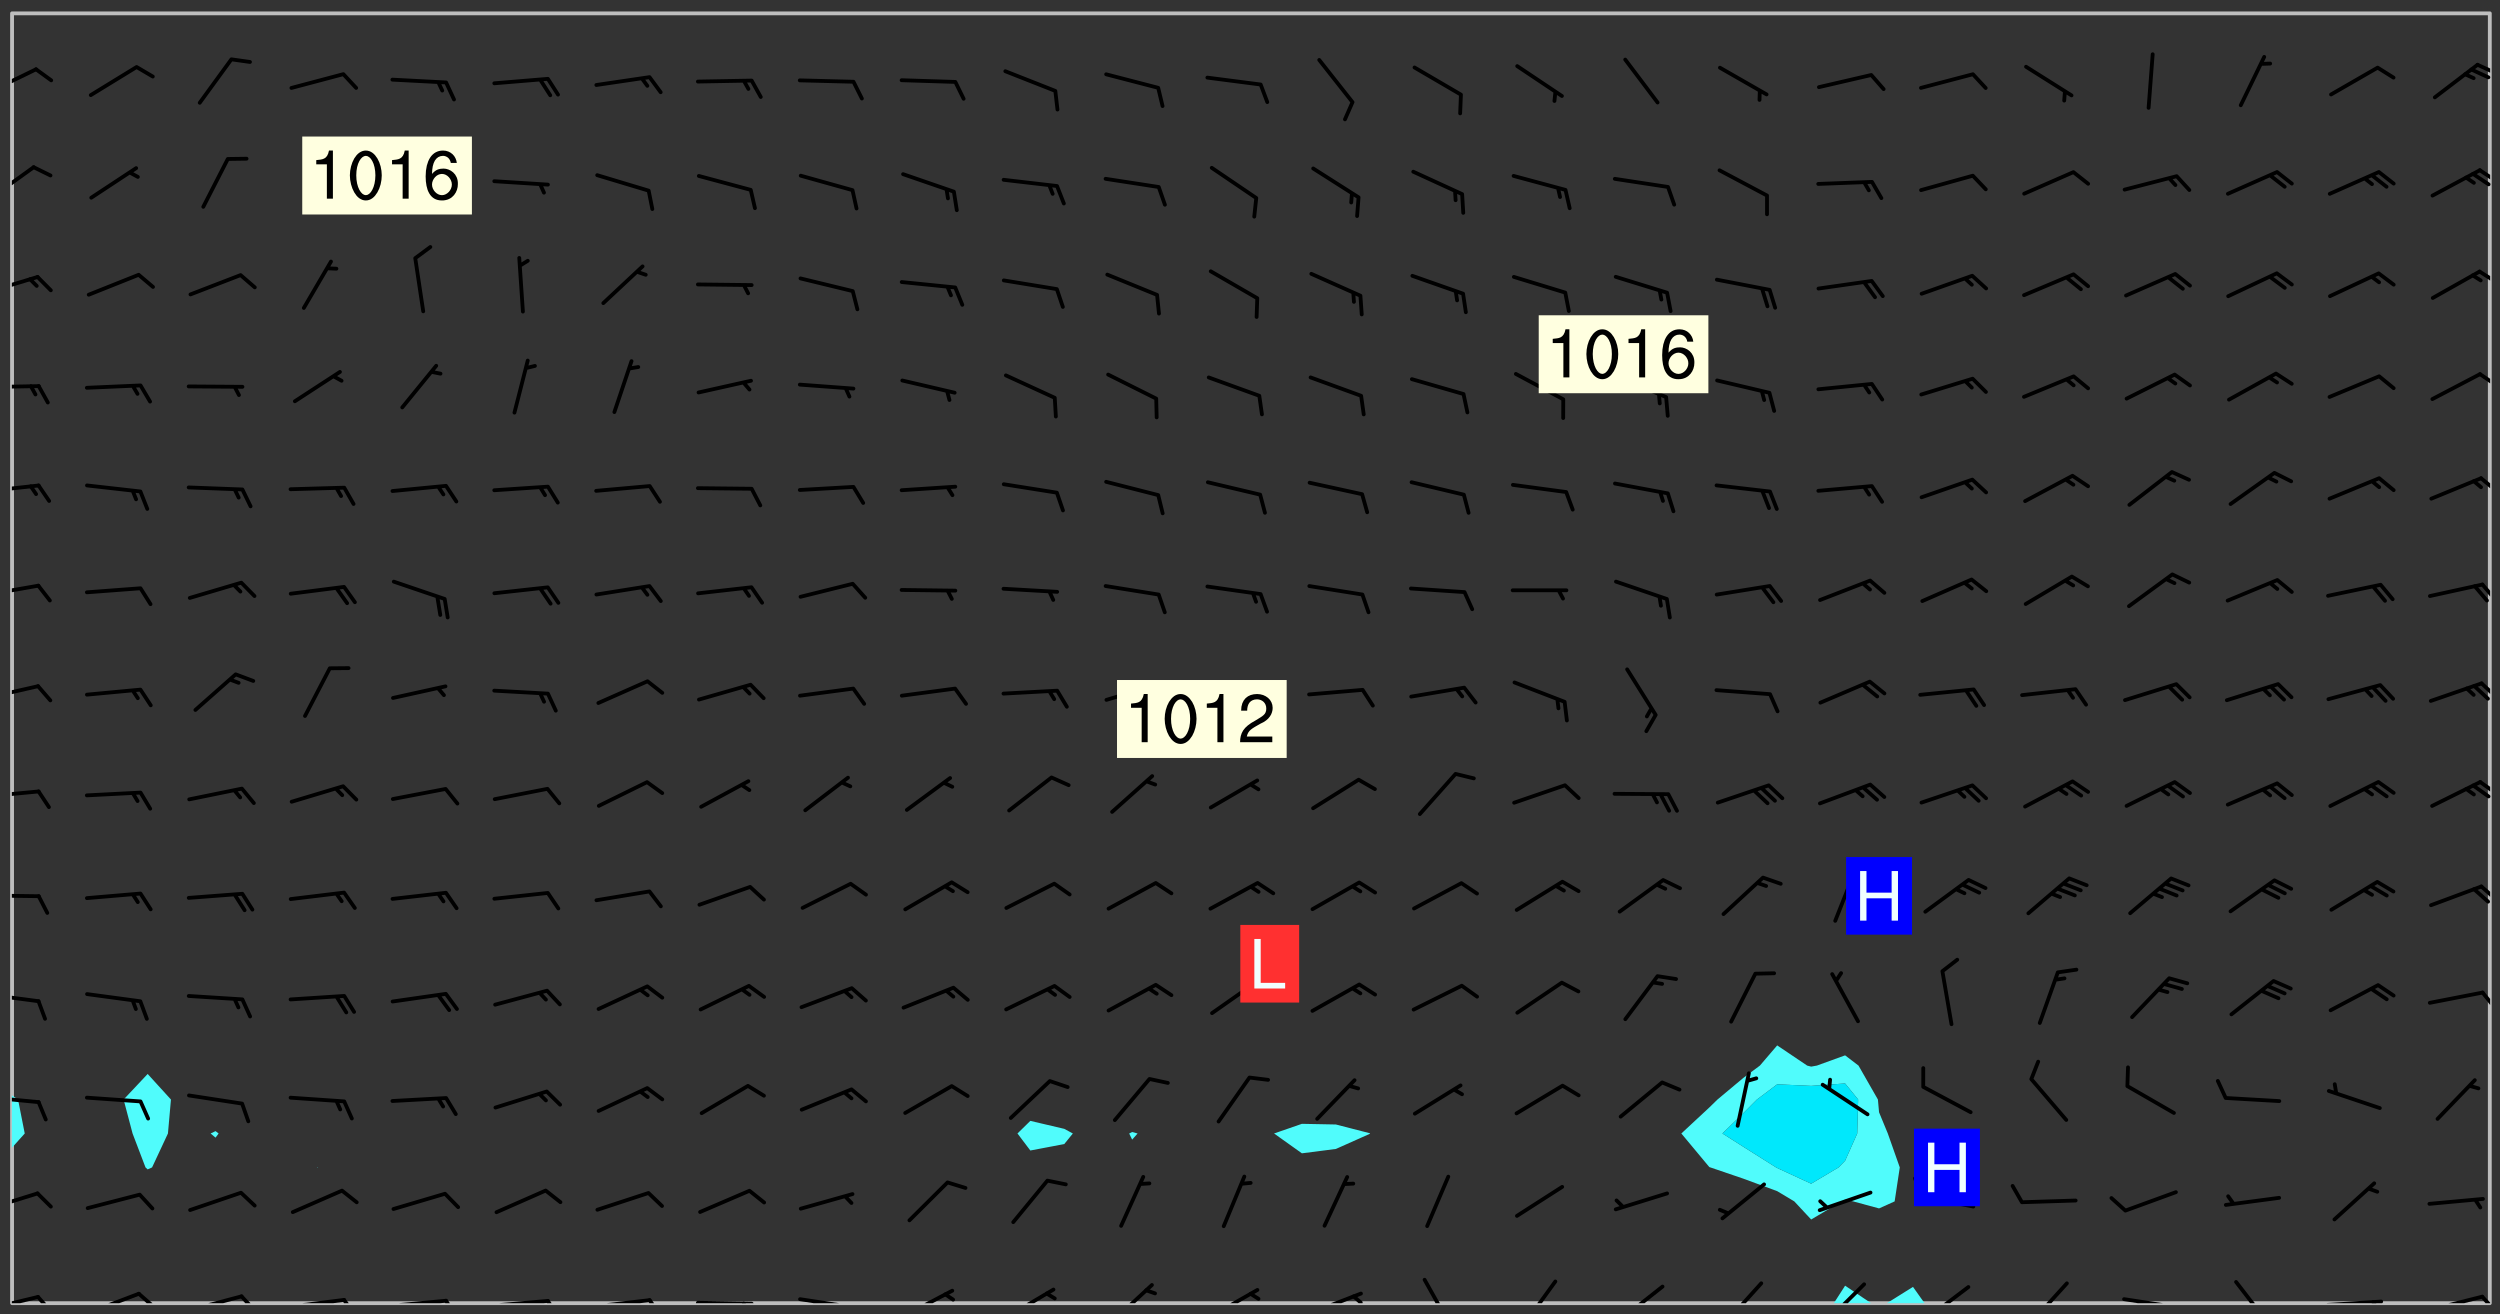 <svg xmlns="http://www.w3.org/2000/svg" role="img" xmlns:xlink="http://www.w3.org/1999/xlink" viewBox="142.45 309.95 326.84 171.84"><rect x="142.45" y="309.95" width="326.84" height="171.84" fill="#333333" stroke="none"/><defs><clipPath id="clip2"><path d="M 144 460 L 145 460 L 145 480.328 L 144 480.328 Z M 144 460"/></clipPath><clipPath id="clip3"><path d="M 144 311.672 L 145 311.672 L 145 454 L 144 454 Z M 144 311.672"/></clipPath><clipPath id="clip4"><path d="M 144 311.672 L 468 311.672 L 468 480.328 L 144 480.328 Z M 144 311.672"/></clipPath><clipPath id="clip5"><path d="M 382 478 L 388 478 L 388 480.328 L 382 480.328 Z M 382 478"/></clipPath><clipPath id="clip6"><path d="M 389 478 L 395 478 L 395 480.328 L 389 480.328 Z M 389 478"/></clipPath><clipPath id="clip7"><path d="M 467 311.672 L 468 311.672 L 468 480.328 L 467 480.328 Z M 467 311.672"/></clipPath><clipPath id="clip8"><path d="M 144 479 L 148 479 L 148 480.328 L 144 480.328 Z M 144 479"/></clipPath><clipPath id="clip9"><path d="M 147 479 L 150 479 L 150 480.328 L 147 480.328 Z M 147 479"/></clipPath><clipPath id="clip10"><path d="M 153 478 L 161 478 L 161 480.328 L 153 480.328 Z M 153 478"/></clipPath><clipPath id="clip11"><path d="M 160 478 L 163 478 L 163 480.328 L 160 480.328 Z M 160 478"/></clipPath><clipPath id="clip12"><path d="M 166 479 L 175 479 L 175 480.328 L 166 480.328 Z M 166 479"/></clipPath><clipPath id="clip13"><path d="M 173 479 L 176 479 L 176 480.328 L 173 480.328 Z M 173 479"/></clipPath><clipPath id="clip14"><path d="M 180 479 L 188 479 L 188 480.328 L 180 480.328 Z M 180 479"/></clipPath><clipPath id="clip15"><path d="M 187 479 L 190 479 L 190 480.328 L 187 480.328 Z M 187 479"/></clipPath><clipPath id="clip16"><path d="M 193 479 L 202 479 L 202 480.328 L 193 480.328 Z M 193 479"/></clipPath><clipPath id="clip17"><path d="M 200 479 L 203 479 L 203 480.328 L 200 480.328 Z M 200 479"/></clipPath><clipPath id="clip18"><path d="M 206 479 L 215 479 L 215 480.328 L 206 480.328 Z M 206 479"/></clipPath><clipPath id="clip19"><path d="M 213 479 L 216 479 L 216 480.328 L 213 480.328 Z M 213 479"/></clipPath><clipPath id="clip20"><path d="M 220 479 L 228 479 L 228 480.328 L 220 480.328 Z M 220 479"/></clipPath><clipPath id="clip21"><path d="M 227 479 L 230 479 L 230 480.328 L 227 480.328 Z M 227 479"/></clipPath><clipPath id="clip22"><path d="M 233 480 L 241 480 L 241 480.328 L 233 480.328 Z M 233 480"/></clipPath><clipPath id="clip23"><path d="M 239 480 L 241 480 L 241 480.328 L 239 480.328 Z M 239 480"/></clipPath><clipPath id="clip24"><path d="M 246 479 L 255 479 L 255 480.328 L 246 480.328 Z M 246 479"/></clipPath><clipPath id="clip25"><path d="M 252 480 L 254 480 L 254 480.328 L 252 480.328 Z M 252 480"/></clipPath><clipPath id="clip26"><path d="M 260 478 L 268 478 L 268 480.328 L 260 480.328 Z M 260 478"/></clipPath><clipPath id="clip27"><path d="M 265 478 L 268 478 L 268 480.328 L 265 480.328 Z M 265 478"/></clipPath><clipPath id="clip28"><path d="M 273 478 L 281 478 L 281 480.328 L 273 480.328 Z M 273 478"/></clipPath><clipPath id="clip29"><path d="M 287 477 L 294 477 L 294 480.328 L 287 480.328 Z M 287 477"/></clipPath><clipPath id="clip30"><path d="M 300 478 L 308 478 L 308 480.328 L 300 480.328 Z M 300 478"/></clipPath><clipPath id="clip31"><path d="M 305 478 L 308 478 L 308 480.328 L 305 480.328 Z M 305 478"/></clipPath><clipPath id="clip32"><path d="M 313 478 L 321 478 L 321 480.328 L 313 480.328 Z M 313 478"/></clipPath><clipPath id="clip33"><path d="M 319 479 L 321 479 L 321 480.328 L 319 480.328 Z M 319 479"/></clipPath><clipPath id="clip34"><path d="M 328 477 L 333 477 L 333 480.328 L 328 480.328 Z M 328 477"/></clipPath><clipPath id="clip35"><path d="M 341 477 L 347 477 L 347 480.328 L 341 480.328 Z M 341 477"/></clipPath><clipPath id="clip36"><path d="M 354 477 L 361 477 L 361 480.328 L 354 480.328 Z M 354 477"/></clipPath><clipPath id="clip37"><path d="M 367 477 L 373 477 L 373 480.328 L 367 480.328 Z M 367 477"/></clipPath><clipPath id="clip38"><path d="M 380 477 L 387 477 L 387 480.328 L 380 480.328 Z M 380 477"/></clipPath><clipPath id="clip39"><path d="M 393 477 L 401 477 L 401 480.328 L 393 480.328 Z M 393 477"/></clipPath><clipPath id="clip40"><path d="M 407 477 L 413 477 L 413 480.328 L 407 480.328 Z M 407 477"/></clipPath><clipPath id="clip41"><path d="M 419 479 L 428 479 L 428 480.328 L 419 480.328 Z M 419 479"/></clipPath><clipPath id="clip42"><path d="M 434 477 L 440 477 L 440 480.328 L 434 480.328 Z M 434 477"/></clipPath><clipPath id="clip43"><path d="M 446 479 L 455 479 L 455 480.328 L 446 480.328 Z M 446 479"/></clipPath><clipPath id="clip44"><path d="M 452 479 L 454 479 L 454 480.328 L 452 480.328 Z M 452 479"/></clipPath><clipPath id="clip45"><path d="M 459 479 L 468 479 L 468 480.328 L 459 480.328 Z M 459 479"/></clipPath><clipPath id="clip46"><path d="M 466 479 L 468 479 L 468 480.328 L 466 480.328 Z M 466 479"/></clipPath><clipPath id="clip47"><path d="M 144 465 L 148 465 L 148 469 L 144 469 Z M 144 465"/></clipPath><clipPath id="clip48"><path d="M 144 453 L 148 453 L 148 455 L 144 455 Z M 144 453"/></clipPath><clipPath id="clip49"><path d="M 144 439 L 148 439 L 148 442 L 144 442 Z M 144 439"/></clipPath><clipPath id="clip50"><path d="M 466 439 L 468 439 L 468 442 L 466 442 Z M 466 439"/></clipPath><clipPath id="clip51"><path d="M 144 426 L 148 426 L 148 428 L 144 428 Z M 144 426"/></clipPath><clipPath id="clip52"><path d="M 466 425 L 468 425 L 468 428 L 466 428 Z M 466 425"/></clipPath><clipPath id="clip53"><path d="M 144 413 L 148 413 L 148 415 L 144 415 Z M 144 413"/></clipPath><clipPath id="clip54"><path d="M 466 411 L 468 411 L 468 414 L 466 414 Z M 466 411"/></clipPath><clipPath id="clip55"><path d="M 465 412 L 468 412 L 468 415 L 465 415 Z M 465 412"/></clipPath><clipPath id="clip56"><path d="M 144 399 L 148 399 L 148 402 L 144 402 Z M 144 399"/></clipPath><clipPath id="clip57"><path d="M 466 399 L 468 399 L 468 402 L 466 402 Z M 466 399"/></clipPath><clipPath id="clip58"><path d="M 144 386 L 148 386 L 148 388 L 144 388 Z M 144 386"/></clipPath><clipPath id="clip59"><path d="M 466 386 L 468 386 L 468 389 L 466 389 Z M 466 386"/></clipPath><clipPath id="clip60"><path d="M 144 373 L 148 373 L 148 375 L 144 375 Z M 144 373"/></clipPath><clipPath id="clip61"><path d="M 466 372 L 468 372 L 468 375 L 466 375 Z M 466 372"/></clipPath><clipPath id="clip62"><path d="M 144 360 L 148 360 L 148 361 L 144 361 Z M 144 360"/></clipPath><clipPath id="clip63"><path d="M 466 358 L 468 358 L 468 361 L 466 361 Z M 466 358"/></clipPath><clipPath id="clip64"><path d="M 144 345 L 148 345 L 148 349 L 144 349 Z M 144 345"/></clipPath><clipPath id="clip65"><path d="M 466 345 L 468 345 L 468 348 L 466 348 Z M 466 345"/></clipPath><clipPath id="clip66"><path d="M 144 331 L 148 331 L 148 337 L 144 337 Z M 144 331"/></clipPath><clipPath id="clip67"><path d="M 466 331 L 468 331 L 468 334 L 466 334 Z M 466 331"/></clipPath><clipPath id="clip68"><path d="M 465 332 L 468 332 L 468 335 L 465 335 Z M 465 332"/></clipPath><clipPath id="clip69"><path d="M 144 318 L 148 318 L 148 323 L 144 323 Z M 144 318"/></clipPath><clipPath id="clip70"><path d="M 466 318 L 468 318 L 468 320 L 466 320 Z M 466 318"/></clipPath><clipPath id="clip71"><path d="M 465 318 L 468 318 L 468 321 L 465 321 Z M 465 318"/></clipPath><g id="surface1618" clip-path="url(#clip1)"><path fill="#fff" fill-opacity="0" fill-rule="evenodd" d="M 0 0 L 1000 0 L 1000 1000 L 0 1000 Z M 0 0"/><path fill="#d3d3d3" fill-opacity="0" fill-rule="evenodd" d="M162.152 355.867L161.918 356.16 161.977 356.395 162.094 356.566 162.27 356.801 162.562 357.148 162.676 357.207 162.793 357.035 162.852 356.801 163.027 356.625 163.492 356.449 164.191 356.449 164.426 356.742 164.715 357.559 164.773 357.734 164.949 357.965 165.301 358.199 166 358.898 166.172 359.074 166.406 359.422 166.641 359.832 166.93 360.414 167.34 360.879 167.57 361.113 167.805 361.289 167.922 361.52 168.098 361.812 168.27 362.977 168.27 363.211 168.328 363.5 168.387 363.617 168.504 363.734 168.852 364.145 168.969 364.316 169.145 364.492 169.32 364.727 169.438 364.898 169.609 365.25 169.668 365.484 169.902 365.891 170.137 365.832 169.961 366.008 169.902 366.938 169.32 366.938 169.086 366.824 168.738 366.938 168.621 367.055 168.562 367.348 168.504 367.523 168.387 367.695 167.922 367.988 167.863 368.223 167.805 368.336 167.805 368.98 167.863 369.152 167.863 369.562 167.922 369.621 167.922 370.027 167.98 370.434 168.098 370.609 168.156 370.668 168.387 371.309 168.328 371.602 168.328 372.301 168.27 372.883 168.27 373.117 168.211 373.348 168.156 373.699 168.156 375.621 168.211 375.738 168.637 375.738 168.27 375.855 168.246 376.207 169.137 377.375 170.879 377.914 172.219 378.273 172.219 378.812 172.309 379.621 172.844 380.336 174.363 380.605 175.254 380.52 175.344 381.684 175.879 381.863 177.039 381.684 179.094 380.699 180.254 380.336 182.133 380.16 183.828 379.98 183.648 380.699 182.133 380.785 180.883 380.875 180.078 381.145 179.004 381.953 179.273 382.672 179.809 383.57 179.629 384.195 179.363 385.004 179.629 386.082 180.254 386.98 181.059 387.16 182.309 386.98 182.043 387.703 182.141 388.207 182.195 388.5 182.195 388.672 182.254 388.965 182.254 389.371 182.43 389.488 182.781 389.605 183.188 389.605 183.48 389.43 183.594 389.312 183.652 389.195 183.77 388.965 183.828 388.789 184.18 388.324 184.41 388.148 184.586 388.09 184.762 388.148 184.82 388.324 184.938 389.312 184.992 389.781 185.051 389.953 185.168 390.188 185.344 390.246 186.16 390.305 186.449 390.305 186.566 390.539 186.625 390.945 186.684 391.297 186.684 392.402 186.801 392.695 186.918 393.043 187.207 393.742 187.383 394.094 187.965 394.848 188.316 395.023 188.488 395.082 188.957 395.316 189.598 395.781 189.945 396.016 190.238 396.191 190.531 396.246 190.762 396.309 191.578 396.656 191.871 396.832 191.984 397.004 192.336 397.355 192.453 397.531 192.977 398.172 192.977 398.461 193.035 398.812 193.035 399.16 193.094 399.512 193.152 399.801 193.27 399.859 193.441 399.918 193.617 399.918 194.199 400.152 194.375 400.27 194.551 400.559 194.727 400.793 194.84 401.027 195.133 401.258 195.25 401.375 195.25 401.785 195.309 401.84 195.598 402.074 195.832 402.191 195.891 402.309 196.008 402.48 196.066 402.598 196.297 402.832 196.355 403.008 196.59 403.066 196.707 403.125 196.59 403.238 196.531 403.355 196.531 403.473 196.414 403.766 196.297 404.055 196.297 404.637 196.473 404.754 196.59 404.812 196.648 404.93 196.766 405.047 196.879 405.105 197.055 405.453 197.113 405.805 197.172 406.211 197.172 406.387 197.113 406.562 196.996 407.262 196.996 407.434 197.113 407.609 197.406 407.902 197.812 407.902 197.988 408.02 198.105 408.191 198.223 408.484 198.223 408.719 197.695 408.719 197.465 408.484 197.23 408.484 197.055 408.543 196.996 409.242 197.055 409.59 197.172 409.766 197.348 410.176 197.465 410.406 197.754 410.875 197.93 410.93 198.453 410.93 198.688 410.988 199.445 411.629 199.504 411.922 199.504 412.156 199.562 412.215 199.793 412.562 199.793 412.914 199.676 413.086 199.676 413.379 199.969 413.668 200.262 413.844 200.434 413.902 200.727 414.078 201.02 414.195 201.602 414.602 201.891 414.836 202.184 415.012 202.402 415.172 202.418 415.184 202.648 415.359 203.289 415.883 203.465 416.117 203.582 416.293 203.758 416.469 203.871 416.641 203.871 417.281 203.988 417.457 204.457 417.574 205.039 417.691 205.273 417.75 205.504 417.863 205.797 417.98 205.91 418.039 206.496 418.391 206.785 418.562 206.961 418.625 207.137 418.68 207.312 418.738 208.012 419.09 208.301 419.266 208.535 419.32 208.824 419.496 209.059 419.613 209.699 420.02 209.992 420.137 210.164 420.195 210.398 420.254 210.809 420.312 211.039 420.371 211.273 420.488 211.332 420.66 210.922 420.836 211.391 420.895 211.449 421.188 211.562 421.422 211.738 421.477 211.973 421.535 212.148 421.594 212.555 421.711 213.195 421.945 213.312 422.117 213.371 422.352 213.371 422.527 213.312 422.645 213.254 423.051 213.488 423.285 213.605 423.344 213.953 423.461 214.594 423.691 214.77 423.809 215.059 423.926 215.234 424.102 215.469 424.566 216.051 425.672 216.227 425.848 216.574 426.023 216.75 426.141 217.102 426.258 218.148 426.781 218.383 426.84 218.848 426.953 219.141 427.012 219.605 427.188 220.363 427.77 220.598 428.004 220.945 428.469 221.121 428.645 221.41 428.879 222.227 429.578 222.52 429.754 222.809 430.043 223.102 430.219 223.395 430.508 224.09 431.148 224.266 431.324 224.559 431.559 224.848 431.793 225.316 432.082 225.957 432.664 226.305 432.898 226.539 433.191 226.887 433.539 227.238 434.004 228.172 434.996 228.52 435.402 228.637 435.578 228.871 435.637 228.984 435.754 229.629 435.93 229.859 436.043 230.094 436.102 230.387 436.277 230.617 436.395 231.551 437.094 231.957 437.5 232.191 437.676 232.598 437.852 232.832 437.969 233.648 438.316 233.996 438.551 234.23 438.668 234.523 438.957 234.754 439.074 235.512 439.426 235.863 439.598 236.094 439.656 236.387 439.773 236.621 439.832 237.492 440.008 238.309 440.008 238.777 440.238 238.949 440.297 239.824 440.996 240.289 441.113 240.582 441.172 240.758 441.23 240.988 441.289 241.457 441.348 241.805 441.406 242.156 441.465 242.562 441.523 242.855 441.523 243.027 441.582 243.027 441.812 243.203 441.988 243.496 441.988 243.844 442.047 244.195 442.105 244.895 442.223 245.535 442.223 246 441.988 246.293 441.812 246.465 441.695 246.875 441.523 247.164 441.348 248.098 440.883 248.566 440.59 249.09 440.297 249.555 440.125 250.02 439.949 251.07 439.484 251.359 439.367 251.77 439.25 252.059 439.133 252.586 438.957 254.102 438.258 254.684 437.91 254.973 437.852 255.266 437.793 255.613 437.676 256.488 437.445 256.84 437.328 256.953 437.328 257.188 437.27 258.062 437.035 258.297 436.977 259.109 436.977 259.461 436.918 260.277 436.801 260.449 436.742 260.801 436.688 261.094 436.629 261.324 436.57 262.141 436.395 262.316 436.336 262.664 436.336 262.898 436.277 263.363 436.16 264.121 435.988 264.355 435.93 264.703 435.93 265.113 435.812 265.402 435.754 266.688 435.695 266.977 435.695 267.387 435.637 267.617 435.578 267.793 435.578 268.668 435.461 269.074 435.461 269.484 435.344 269.832 435.344 270.184 435.23 271.055 435.172 272.805 435.172 273.852 435.461 274.262 435.578 274.551 435.695 274.902 435.812 275.191 435.93 276.242 436.102 276.531 436.16 276.824 436.16 277.117 436.219 277.289 436.277 277.699 436.336 277.871 436.395 277.988 436.453 278.105 436.453 278.223 436.512 278.574 436.57 278.688 436.57 279.098 436.637 281.02 437.031 282.945 437.426 284.465 437.875 286.16 438.594 288.305 439.398 289.91 438.68 291.34 437.875 292.5 436.797 293.75 436.348 296.785 435.629 298.66 435.27 300.805 433.922 303.039 432.668 305.539 431.41 307.234 430.961 309.02 430.781 310.18 430.512 310.805 431.051 312.145 430.781 312.859 429.793 313.844 428.449 314.289 428.27 315.094 427.91 316.969 427.371 318.754 426.922 320.004 426.652 321.164 426.562 322.863 426.473 324.824 426.203 326.074 426.113 326.613 426.113 327.238 426.023 328.129 426.023 330.273 425.844 332.684 425.664 335.273 425.574 336.969 425.754 338.578 425.844 340.008 426.203 341.168 426.922 343.043 427.91 344.203 429.438 344.469 430.152 345.098 430.242 345.453 431.141 345.988 431.68 346.523 433.207 347.598 433.566 348.133 433.566 347.328 434.102 347.418 435.809 348.133 438.504 349.023 439.309 349.918 440.297 350.633 441.555 352.418 442.094 353.938 441.914 354.293 443.258 355.902 442.453 356.883 441.914 357.152 442.184 357.469 441.969 357.688 441.824 358.488 442.273 358.938 441.914 359.293 441.914 359.828 441.645 360.367 440.926 360.902 440.656 361.527 439.668 362.688 440.117 363.527 440.488 364.922 441.105 366.617 440.926 368.223 440.926 370.008 441.016 370.188 439.309 370.723 437.965 371.527 438.234 372.02 439.082 372.422 439.488 372.332 440.027 372.332 440.387 373.047 440.836 373.758 440.566 375.188 440.566 375.547 441.555 375.992 442.812 376.707 444.156 377.957 444.785 379.652 445.414 380.367 445.234 380.547 444.695 381.527 444.605 381.977 444.965 382.062 446.223 381.797 446.852 381.262 447.031 381.262 447.57 381.977 448.555 382.242 449.094 383.227 450.082 384.027 451.16 383.762 451.52 383.672 452.418 383.047 454.75 382.691 456.816 382.602 458.609 382.422 459.328 382.332 459.867 382.332 461.305 381.352 463.188 380.992 464.895 380.457 465.793 379.652 466.961 379.387 467.5 381.441 468.754 381.527 469.113 381.172 469.652 381.082 469.473 381.082 470.281 381.172 471.719 380.727 472.434 379.652 472.527 379.387 473.242 379.922 474.141 380.727 474.859 381.887 475.668 383.227 475.938 383.672 476.297 383.316 476.746 381.527 476.656 380.277 476.207 379.562 475.488 378.938 475.398 378.762 478.988 378.574 480.297 467.934 480.297 467.934 311.703 412.664 311.703 412.664 360.785 413.426 360.91 416.715 361.453 418.738 364.289 418.738 367.043 421.09 367.375 423.438 367.707 427.488 367.707 426.109 371.867 424.086 372.574 422.062 373.277 421.52 373.621 418.926 375.238 418.738 375.355 416.715 373.277 415.984 370.535 413.312 368.457 411.938 364.957 411.871 364.875 409.914 362.203 412.664 360.785 412.664 311.703 294.422 311.703 294.422 403.117 294.539 403.148 294.672 403.16 294.746 403.234 294.852 403.281 294.941 403.34 295.027 403.398 295.117 403.457 295.414 403.754 295.473 403.844 295.504 403.961 295.531 404.078 295.547 404.215 295.516 404.332 295.457 404.422 295.398 404.508 295.355 404.613 295.309 404.715 295.281 404.836 295.281 404.98 295.457 405.25 295.605 405.398 295.68 405.484 295.754 405.559 295.797 405.664 295.859 405.754 295.918 405.84 295.961 405.945 296.02 406.035 296.066 406.137 296.109 406.242 296.168 406.328 296.285 406.508 296.359 406.582 296.422 406.668 296.48 406.758 296.523 406.863 296.582 406.953 296.641 407.039 296.703 407.129 296.762 407.219 296.805 407.32 296.922 407.5 296.996 407.574 297.055 407.66 297.129 407.734 297.219 407.793 297.324 407.84 297.473 407.84 297.605 407.824 297.738 407.84 297.84 407.793 297.914 407.719 297.961 407.617 297.945 407.484 297.945 407.336 297.898 407.23 297.871 407.113 297.824 407.012 297.797 406.891 297.754 406.789 297.691 406.699 297.648 406.598 297.605 406.492 297.574 406.375 297.559 406.242 297.547 406.105 297.633 406.047 297.691 405.961 297.812 405.93 297.855 406.035 297.871 406.168 297.871 406.285 297.93 406.387 297.988 406.477 298.078 406.535 298.227 406.684 298.285 406.773 298.328 406.879 298.316 406.98 298.402 407.039 298.508 407.086 298.594 407.145 298.684 407.203 298.758 407.277 298.641 407.305 298.535 407.352 298.449 407.41 298.375 407.484 298.316 407.574 298.254 407.66 298.227 407.781 298.18 407.883 298.137 407.988 298.105 408.105 298.094 408.238 298.078 408.371 298.078 408.52 298.105 408.637 298.152 408.742 298.195 408.844 298.254 408.934 298.328 409.008 298.418 409.066 298.492 409.141 298.582 409.199 298.641 409.289 298.684 409.395 298.73 409.496 298.848 409.527 298.98 409.543 299.129 409.543 299.246 409.512 299.352 409.555 299.395 409.66 299.441 409.762 299.469 409.883 299.5 410 299.527 410.117 299.559 410.238 299.586 410.355 299.691 410.398 299.793 410.445 299.926 410.43 300.074 410.578 300.137 410.664 300.211 410.738 300.281 410.812 300.371 410.875 300.477 410.918 300.578 410.961 300.695 410.992 300.832 411.008 300.949 410.977 301.023 410.902 301.051 410.785 301.039 410.652 301.008 410.531 300.98 410.414 301.023 410.309 301.141 410.309 301.23 410.371 301.348 410.398 301.496 410.398 301.629 410.414 301.777 410.414 301.91 410.43 302.043 410.414 302.191 410.414 302.324 410.398 302.457 410.387 302.594 410.398 302.711 410.371 302.844 410.355 303.035 410.297 302.977 410.473 302.961 410.605 302.934 410.727 302.918 410.859 302.859 410.945 302.727 410.961 302.621 411.008 302.516 411.051 302.398 411.082 302.281 411.109 302.016 411.141 301.867 411.141 301.734 411.156 301.66 411.23 301.719 411.316 301.867 411.465 301.984 411.645 302.059 411.715 302.148 411.777 302.238 411.836 302.324 411.895 302.414 411.953 302.516 411.996 302.621 412.059 302.727 412.102 302.812 412.16 302.918 412.207 303.02 412.25 303.199 412.367 303.258 412.457 303.215 412.559 303.168 412.664 303.184 412.797 303.406 413.02 303.465 413.109 303.508 413.211 303.539 413.332 303.582 413.434 303.598 413.566 303.629 413.684 303.641 413.82 303.672 413.938 303.82 414.086 303.922 414.129 304.027 414.172 304.145 414.203 304.277 414.219 304.414 414.234 304.531 414.234 304.648 414.203 304.738 414.145 304.781 414.039 304.828 413.938 304.871 413.832 304.902 413.715 304.914 413.582 304.914 413.434 304.902 413.301 304.887 413.168 304.855 413.051 304.812 412.945 304.766 412.84 304.723 412.738 304.68 412.633 304.664 412.5 304.68 412.367 304.707 412.25 304.738 412.133 304.766 412.012 304.812 411.91 304.902 411.852 304.988 411.789 305.062 411.715 305.152 411.656 305.375 411.434 305.434 411.348 305.508 411.273 305.625 411.094 305.684 411.008 305.684 410.859 305.609 410.785 305.508 410.738 305.402 410.695 305.301 410.652 305.242 410.562 305.195 410.457 305.168 410.34 305.258 410.281 305.375 410.25 305.477 410.207 305.656 410.09 305.805 409.941 305.816 409.809 305.805 409.703 305.715 409.645 305.582 409.66 305.434 409.66 305.301 409.676 305.168 409.66 305.047 409.629 304.961 409.57 304.887 409.496 304.828 409.406 304.766 409.32 304.648 409.141 304.59 409.055 304.621 408.934 304.707 408.875 304.828 408.844 304.887 408.758 304.887 408.637 304.855 408.52 304.797 408.43 304.738 408.344 304.691 408.238 304.664 408.121 304.648 407.988 304.707 407.898 304.781 407.824 304.871 407.766 304.988 407.586 305.062 407.512 305.121 407.426 305.27 407.277 305.391 407.246 305.523 407.23 305.656 407.246 305.73 407.32 305.773 407.426 305.789 407.559 305.758 407.676 305.641 407.707 305.508 407.719 305.359 407.867 305.316 407.973 305.27 408.074 305.242 408.195 305.211 408.312 305.211 408.461 305.242 408.578 305.285 408.684 305.344 408.773 305.418 408.844 305.492 408.918 305.609 408.949 305.73 408.977 305.848 408.949 305.98 408.934 306.098 408.934 306.188 408.992 306.262 409.066 306.309 409.172 306.367 409.258 306.469 409.305 306.602 409.32 306.707 409.363 306.793 409.422 306.781 409.527 306.707 409.602 306.527 409.719 306.469 409.809 306.379 409.867 306.309 409.941 306.234 410.016 306.172 410.105 306.145 410.223 306.129 410.355 306.145 410.488 306.129 410.621 306.129 410.77 306.145 410.902 306.172 411.02 306.203 411.141 306.277 411.215 306.367 411.273 306.453 411.332 306.543 411.391 306.66 411.422 306.66 411.508 306.559 411.555 306.469 411.613 306.203 411.645 306.086 411.672 305.938 411.672 305.832 411.715 305.73 411.762 305.672 411.852 305.609 412.086 305.598 412.219 305.566 412.34 305.551 412.473 305.551 412.766 305.539 412.898 305.551 413.035 305.566 413.168 305.699 413.184 305.832 413.195 305.953 413.227 306.039 413.285 306.113 413.359 306.16 413.465 306.203 413.566 306.219 413.699 306.219 414.145 306.203 414.277 306.203 414.723 306.234 414.988 306.262 415.105 306.277 415.238 306.309 415.355 306.395 415.566 306.426 415.832 306.426 415.98 306.395 416.098 306.367 416.215 306.336 416.336 306.309 416.453 306.277 416.57 306.246 416.691 306.234 416.824 306.219 416.957 306.309 417.016 306.426 416.984 306.527 417 306.574 417.105 306.543 417.371 306.543 417.812 306.5 417.918 306.453 418.023 306.41 418.125 306.367 418.23 306.309 418.316 306.277 418.438 306.234 418.555 306.203 418.672 306.188 418.805 306.203 418.938 306.262 419.027 306.367 419.074 306.453 419.133 306.512 419.219 306.5 419.355 306.469 419.473 306.426 419.574 306.426 420.02 306.41 420.152 306.41 420.301 306.379 420.418 306.336 420.523 306.309 420.641 306.262 420.746 306.219 420.848 306.188 420.969 306.16 421.086 306.129 421.219 306.098 421.336 306.07 421.453 306.027 421.559 305.996 421.676 305.965 421.797 305.953 421.93 305.938 422.062 305.938 422.359 305.965 422.477 305.965 422.625 306.012 423.023 306.039 423.141 306.098 423.23 306.219 423.262 306.367 423.262 306.5 423.246 306.559 423.336 306.559 423.453 306.5 423.543 306.41 423.602 306.309 423.645 306.203 423.691 306.113 423.75 306.027 423.809 305.891 423.824 305.773 423.793 305.641 423.777 305.539 423.824 305.477 423.91 305.465 424.047 305.449 424.18 305.418 424.297 305.391 424.414 305.375 424.547 305.344 424.668 305.344 424.965 305.359 425.098 305.391 425.215 305.391 425.363 305.402 425.496 305.402 425.645 305.375 425.762 305.328 425.863 305.301 425.984 305.27 426.102 305.211 426.191 305.137 426.266 305.035 426.309 304.93 426.355 304.812 426.383 304.691 426.414 304.59 426.367 304.648 426.281 304.754 426.234 304.781 426.117 304.812 426 304.84 425.879 304.871 425.762 304.871 425.613 304.887 425.48 304.855 425.363 304.812 425.258 304.707 425.273 304.633 425.348 304.531 425.391 304.441 425.453 304.367 425.527 304.324 425.629 304.309 425.762 304.277 425.879 304.25 426 304.219 426.117 304.191 426.234 304.16 426.355 304.133 426.473 304.102 426.59 304.059 426.695 303.969 426.754 303.879 426.754 303.762 426.723 303.73 426.637 303.746 426.5 303.715 426.383 303.715 426.234 303.703 426.102 303.703 425.953 303.641 425.719 303.613 425.598 303.57 425.496 303.523 425.391 303.465 425.305 303.406 425.215 303.363 425.109 303.301 425.023 303.152 424.875 303.082 424.801 302.977 424.754 302.871 424.711 302.77 424.668 302.473 424.371 302.383 424.297 302.297 424.238 302.191 424.195 302.102 424.133 302.016 424.074 301.91 424.031 301.82 423.973 301.734 423.91 301.66 423.84 301.555 423.793 301.469 423.734 301.363 423.691 301.273 423.629 301.172 423.586 301.066 423.543 300.98 423.484 300.875 423.438 300.77 423.395 300.668 423.348 300.578 423.289 300.477 423.246 300.371 423.203 300.281 423.141 300.164 423.113 300.031 423.098 299.898 423.113 299.75 423.113 299.617 423.129 299.5 423.098 299.41 423.039 299.336 422.965 299.246 422.906 299.145 422.859 298.996 422.859 298.875 422.832 298.773 422.789 298.699 422.715 298.582 422.535 298.492 422.477 298.391 422.434 298.301 422.371 298.195 422.328 298.105 422.27 298.02 422.211 297.914 422.164 297.855 422.078 297.797 421.988 297.754 421.883 297.707 421.781 297.633 421.707 297.547 421.648 297.473 421.574 297.383 421.516 297.16 421.293 297.117 421.188 297.086 420.922 297.191 420.879 297.336 420.879 297.441 420.922 297.516 420.996 297.605 421.055 297.691 421.113 297.797 421.16 297.887 421.219 298.035 421.367 298.105 421.441 298.254 421.59 298.316 421.676 298.391 421.75 298.477 421.809 298.551 421.883 298.641 421.945 298.73 422.004 298.816 422.062 299.086 422.238 299.188 422.285 299.293 422.328 299.395 422.371 299.441 422.297 299.5 422.211 299.574 422.137 299.645 422.062 299.75 422.105 299.824 422.18 299.883 422.27 299.926 422.371 299.973 422.477 300.016 422.582 300.137 422.609 300.254 422.582 300.328 422.492 300.371 422.387 300.43 422.297 300.504 422.223 300.609 422.18 300.727 422.152 300.859 422.164 300.949 422.223 301.098 422.371 301.156 422.461 301.199 422.566 301.246 422.668 301.289 422.773 301.332 422.875 301.438 422.922 301.543 422.965 301.676 422.98 301.762 422.922 301.82 422.832 301.895 422.758 302 422.715 302.117 422.742 302.223 422.789 302.324 422.832 302.43 422.875 302.531 422.922 302.711 423.039 302.711 423.156 302.695 423.289 302.711 423.422 302.727 423.559 302.785 423.645 302.887 423.691 303.008 423.719 303.125 423.75 303.273 423.75 303.391 423.719 303.449 423.629 303.629 423.512 303.688 423.422 303.762 423.348 303.82 423.262 303.938 423.082 304.117 422.965 304.234 422.996 304.324 423.055 304.367 423.129 304.352 423.262 304.352 423.379 304.441 423.438 304.59 423.438 304.723 423.422 304.855 423.41 305.121 423.379 305.227 423.336 305.344 423.305 305.465 423.277 305.539 423.203 305.609 423.129 305.672 423.039 305.656 422.934 305.609 422.832 305.508 422.789 305.402 422.773 305.285 422.801 305.02 422.832 304.871 422.832 304.797 422.758 304.707 422.699 304.59 422.668 304.473 422.641 304.34 422.625 304.191 422.625 304.059 422.641 303.762 422.641 303.656 422.594 303.508 422.445 303.465 422.344 303.406 422.254 303.629 422.031 303.715 421.973 303.82 421.93 303.938 421.898 304.07 421.883 304.203 421.898 304.34 421.914 304.441 421.957 304.574 421.945 304.664 421.883 304.766 421.84 304.828 421.75 304.781 421.648 304.691 421.59 304.574 421.559 304.473 421.516 304.414 421.426 304.352 421.336 304.352 421.219 304.367 421.086 304.473 421.039 304.547 420.969 304.547 420.848 304.457 420.789 304.426 420.672 304.516 420.613 304.59 420.539 304.633 420.434 304.691 420.344 304.738 420.242 304.754 420.109 304.754 419.961 304.707 419.855 304.664 419.754 304.574 419.695 304.441 419.68 304.34 419.637 304.203 419.621 304.086 419.59 303.641 419.59 303.508 419.574 303.375 419.562 303.242 419.547 303.125 419.516 302.977 419.516 302.844 419.5 302.711 419.488 302.445 419.457 302.324 419.414 302.238 419.355 302.164 419.281 302.164 419.133 302.176 419 302.281 418.953 302.383 418.91 302.516 418.895 302.668 418.895 302.801 418.879 303.094 418.879 303.215 418.91 303.316 418.953 303.406 419.012 303.641 419.074 303.762 419.027 303.852 418.969 303.953 418.926 304.086 418.91 304.191 418.953 304.293 419 304.426 419.012 304.547 418.984 304.691 418.984 304.812 418.953 304.93 418.926 305.035 418.879 305.109 418.805 305.195 418.746 305.344 418.598 305.402 418.512 305.449 418.406 305.477 418.289 305.492 418.184 305.391 418.141 305.301 418.082 305.184 418.051 305.078 418.008 304.988 417.945 304.914 417.859 304.84 417.785 304.738 417.742 304.633 417.695 304.531 417.652 304.473 417.562 304.426 417.461 304.34 417.25 304.277 417.164 304.219 417.074 304.145 417 304.059 416.941 303.789 416.941 303.672 416.973 303.582 417.031 303.48 417.074 303.348 417.09 303.242 417.074 303.215 416.957 303.152 416.867 303.035 416.836 302.934 416.793 302.785 416.645 302.754 416.527 302.738 416.422 302.812 416.348 302.992 416.23 303.109 416.203 303.227 416.172 303.363 416.188 303.465 416.23 303.57 416.273 303.672 416.32 303.777 416.363 303.895 416.395 304.027 416.41 304.145 416.438 304.277 416.453 304.383 416.438 304.473 416.379 304.398 416.305 304.293 416.262 304.219 416.188 304.145 416.098 303.996 415.949 303.91 415.891 303.82 415.832 303.746 415.758 303.656 415.699 303.555 415.652 303.434 415.625 303.332 415.578 303.227 415.535 303.109 415.504 303.008 415.461 302.887 415.43 302.738 415.43 302.621 415.461 302.516 415.504 302.43 415.566 302.25 415.684 302.164 415.742 302.074 415.801 301.969 415.848 301.883 415.906 301.777 415.949 301.676 415.992 301.57 416.039 301.496 416.113 301.438 416.203 301.379 416.289 301.332 416.395 301.273 416.48 301.199 416.555 301.066 416.543 300.949 416.512 300.832 416.512 300.758 416.586 300.668 416.645 300.594 416.719 300.504 416.777 300.418 416.836 300.312 416.883 300.211 416.926 300.074 416.941 299.973 416.898 299.824 416.75 299.719 416.703 299.633 416.703 299.527 416.75 299.426 416.793 299.305 416.824 299.188 416.793 299.113 416.719 299.113 416.602 299.145 416.48 299.219 416.41 299.277 416.32 299.352 416.246 299.469 416.215 299.574 416.172 299.867 416.172 300 416.156 300.137 416.141 300.238 416.098 300.328 416.039 300.43 415.992 300.52 415.934 300.652 415.922 300.742 415.98 300.875 415.992 300.965 415.934 301.051 415.875 301.156 415.832 301.246 415.773 301.332 415.711 301.422 415.652 301.57 415.504 301.629 415.418 301.688 415.328 301.793 415.285 301.926 415.27 302.043 415.297 302.164 415.328 302.223 415.27 302.281 415.18 302.312 414.914 302.34 414.797 302.445 414.809 302.578 414.824 302.68 414.781 302.77 414.723 302.828 414.633 302.902 414.559 302.961 414.469 303.008 414.367 303.02 414.234 303.008 414.102 302.961 413.996 302.812 413.848 302.754 413.758 302.695 413.672 302.652 413.566 302.652 413.121 302.668 412.988 302.668 412.84 302.68 412.707 302.621 412.648 302.531 412.707 302.43 412.664 302.25 412.547 302.164 412.488 302.102 412.398 302.043 412.309 301.969 412.234 301.883 412.176 301.762 412.207 301.66 412.219 301.555 412.266 301.469 412.324 301.363 412.367 301.215 412.516 301.125 412.574 301.039 412.633 300.949 412.695 300.844 412.738 300.711 412.754 300.711 412.633 300.816 412.59 300.934 412.559 301.008 412.488 301.051 412.383 301.051 412.234 301.023 412.117 300.875 411.969 300.742 411.953 300.594 411.953 300.477 411.984 300.371 412.027 300.27 412.07 300.18 412.133 300.062 412.16 299.988 412.086 300 411.953 299.957 411.852 299.914 411.746 299.824 411.688 299.707 411.715 299.586 411.746 299.469 411.777 299.367 411.82 299.246 411.852 299.145 411.895 299.039 411.938 298.949 411.996 298.848 412.012 298.848 411.895 298.863 411.762 298.805 411.672 298.73 411.715 298.582 411.863 298.523 411.953 298.449 412.027 298.402 412.133 298.359 412.234 298.285 412.309 298.227 412.398 298.152 412.473 298.094 412.559 298.02 412.633 297.93 412.695 297.855 412.766 297.781 412.84 297.68 412.855 297.547 412.871 297.441 412.828 297.441 412.707 297.59 412.559 297.633 412.457 297.691 412.367 297.738 412.266 297.781 412.16 297.84 412.07 297.871 411.953 297.914 411.852 297.945 411.73 297.973 411.613 298.02 411.508 298.062 411.406 298.105 411.301 298.18 411.23 298.27 411.168 298.359 411.109 298.461 411.066 298.758 411.066 299.023 411.035 299.129 410.992 299.055 410.918 298.938 410.887 298.832 410.844 298.742 410.785 298.641 410.738 298.551 410.68 298.449 410.637 298.344 410.594 298.254 410.531 298.168 410.473 298.062 410.43 297.961 410.387 297.84 410.355 297.723 410.324 297.621 410.281 297.5 410.25 297.398 410.207 297.309 410.148 297.266 410.043 297.25 409.91 297.352 409.867 297.484 409.852 297.621 409.867 297.754 409.852 297.855 409.809 297.914 409.719 297.93 409.613 297.84 409.555 297.766 409.48 297.664 409.438 297.574 409.379 297.426 409.23 297.383 409.125 297.367 408.992 297.367 408.699 297.309 408.609 297.219 408.551 297.145 408.477 297.102 408.371 297.07 408.254 297.012 408.164 296.938 408.09 296.82 408.062 296.746 407.988 296.656 407.93 296.566 407.867 296.48 407.809 296.406 407.734 296.348 407.648 296.301 407.543 296.215 407.484 296.066 407.336 295.871 407.277 295.738 407.293 295.637 407.336 295.562 407.41 295.516 407.512 295.473 407.617 295.414 407.707 295.355 407.793 295.059 408.09 294.969 408.148 294.883 408.148 294.82 408.062 294.777 407.957 294.809 407.84 294.867 407.75 294.895 407.633 294.883 407.5 294.793 407.438 294.688 407.484 294.57 407.512 294.453 407.543 294.184 407.719 294.082 407.766 293.965 407.793 293.859 407.84 293.77 407.898 293.668 407.941 293.609 407.855 293.562 407.75 293.578 407.617 293.625 407.512 293.695 407.438 293.77 407.367 293.828 407.277 293.828 407.129 293.785 407.023 293.547 407.023 293.445 407.07 293.414 407.188 293.387 407.305 293.355 407.426 293.281 407.469 293.148 407.484 293.074 407.438 293.031 407.336 292.988 407.23 292.941 407.129 292.898 407.023 292.777 407.055 292.676 407.098 292.543 407.113 292.426 407.145 292.32 407.188 292.23 407.246 292.129 407.293 292.008 407.32 291.875 407.336 291.773 407.293 291.715 407.203 291.668 407.098 291.625 406.996 291.582 406.891 291.582 406.773 291.641 406.684 291.727 406.625 291.906 406.508 292.008 406.461 292.113 406.418 292.219 406.359 292.32 406.316 292.41 406.254 292.512 406.211 292.617 406.152 292.719 406.105 292.809 406.047 292.914 406.004 293.016 405.961 293.105 405.898 293.207 405.855 293.344 405.84 293.461 405.871 293.562 405.914 293.684 405.945 293.785 405.988 293.891 406.035 293.992 406.078 294.098 406.121 294.199 406.168 294.305 406.211 294.406 406.254 294.512 406.301 294.598 406.359 294.703 406.402 294.82 406.434 294.926 406.477 295.027 406.523 295.117 406.582 295.223 406.625 295.324 406.668 295.43 406.715 295.547 406.742 295.648 406.789 295.77 406.816 295.918 406.816 296.004 406.758 296.02 406.656 296.078 406.566 296.051 406.449 295.977 406.375 295.859 406.195 295.785 406.121 295.695 406.047 295.516 405.93 295.43 405.871 295.324 405.828 295.223 405.781 294.953 405.605 294.895 405.516 294.82 405.441 294.762 405.352 294.719 405.25 294.688 405.133 294.672 404.996 294.672 404.434 294.66 404.301 294.645 404.168 294.613 404.051 294.598 403.918 294.586 403.785 294.555 403.664 294.332 403.441 294.273 403.355 294.258 403.25 294.289 403.133 294.422 403.117 294.422 311.703 172.992 311.703 172.992 313.156 172.934 313.391 172.582 314.441 172.41 314.965 172.293 315.312 172.117 315.723 172 315.895 171.766 316.188 171.535 316.246 171.184 316.246 171.066 316.305 170.836 316.711 170.836 317.004 170.953 317.18 171.184 317.41 171.301 317.645 171.941 318.402 172.234 318.867 172.41 319.102 172.641 319.453 172.875 319.801 173.516 320.617 173.691 321.082 173.863 321.492 173.98 322.188 174.156 322.656 174.273 324.055 174.332 324.52 174.332 325.395 174.449 326.441 174.449 331.223 174.391 331.688 174.039 332.969 173.863 333.492 173.75 333.902 173.398 334.832 172.934 336 172.699 336.582 172.582 336.758 172.41 337.105 172.234 337.512 171.883 338.328 171.824 338.621 171.711 338.914 171.594 339.203 171.535 339.379 171.418 340.254 171.359 340.66 171.301 340.777 171.242 340.953 171.184 341.125 170.953 341.652 170.836 341.824 170.836 342.059 170.719 342.293 170.66 342.465 170.484 343.051 170.484 343.34 170.426 343.516 170.426 343.809 170.367 343.922 170.309 344.449 170.309 344.621 170.254 344.855 170.254 347.477 170.078 348.293 169.961 348.469 169.785 348.703 169.668 348.875 169.555 349.109 168.969 350.043 168.738 350.332 168.445 350.797 168.27 351.031 167.98 351.383 167.629 352.082 167.516 352.312 167.34 352.723 167.164 352.953 166.758 353.48 165.941 354.18 165.648 354.352 165.359 354.586 165.184 354.703 165.008 354.879 164.484 355.285 163.957 355.461 163.785 355.637 163.551 355.691 162.91 355.867 162.152 355.867M174.363 386.891L173.289 387.34 173.648 388.234 174.898 387.52 175.344 386.98 174.363 386.891"/><path fill="#d3d3d3" fill-opacity="0" fill-rule="evenodd" d="M201.508 416.598L200.613 416.598 201.062 417.227 202.043 417.586 202.848 417.496 203.293 416.508 203.117 416.598 202.402 416.242 201.508 416.598M356.129 475.668L356.07 475.145 356.07 474.852 356.184 474.559 356.242 474.328 356.711 473.859 356.824 473.859 356.941 473.746 357.059 473.688 357.234 473.688 357.469 473.629 357.816 473.629 358.051 473.688 358.168 473.746 358.398 473.918 358.457 474.094 358.574 474.676 358.574 474.969 358.457 475.145 358.285 475.434 358.109 475.609 357.582 476.133 357.352 476.367 357.234 476.426 357.059 476.426 356.941 476.367 356.535 476.074 356.359 475.957 356.242 475.898 356.184 475.785 356.129 475.668M362.77 464.711L362.711 464.539 362.711 463.43 362.77 463.258 362.945 463.199 363.117 463.141 363.293 463.141 363.527 463.082 363.645 463.141 363.703 463.84 363.645 464.012 363.527 464.188 363.41 464.246 363.176 464.77 363.062 464.828 362.828 464.828 362.77 464.711M372.383 450.32L372.266 450.145 372.266 449.445 372.559 448.57 372.676 448.398 372.852 448.047 372.965 447.816 373.082 447.523 373.434 446.766 373.551 446.535 373.723 446.301 373.898 446.301 374.016 446.242 374.656 446.242 374.773 446.301 375.008 446.535 375.18 446.648 375.531 446.941 375.648 447.059 375.762 447.234 375.762 447.348 375.879 447.406 375.996 447.523 375.996 448.223 375.938 448.398 375.938 448.629 375.879 448.805 375.531 449.855 375.414 450.086 375.297 450.32 375.18 450.379 374.949 450.613 374.309 450.902 373.434 450.902 373.023 450.785 372.383 450.32"/><path fill="none" stroke="#bebebe" stroke-linecap="round" stroke-linejoin="round" stroke-miterlimit="10" stroke-width=".5" d="M 431.957 354.305 L 108.027 354.305 L 108.027 185.68 L 431.957 185.68 L 431.957 354.305" transform="matrix(1 0 0 -1 36 666)"/><g clip-path="url(#clip2)"><path fill="#fff" fill-opacity="0" fill-rule="evenodd" d="M 144 475.891 L 144 480.328 L 144.004 480.328 L 144 480.328 L 144 460.016 L 144 475.891"/></g><g clip-path="url(#clip3)"><path fill="#fff" fill-opacity="0" fill-rule="evenodd" d="M 144 449.262 L 144 453.156 L 144 311.672 L 144.004 311.672 L 144 311.672 L 144 449.262"/></g><path fill="#50fcfc" fill-rule="evenodd" d="M 144 453.156 L 144 460.016 L 144.004 460.012 L 144.004 453.16 L 144 453.156"/><g clip-path="url(#clip4)"><path fill="#fff" fill-opacity="0" fill-rule="evenodd" d="M 144.004 480.328 L 144.004 460.012 L 145.684 458.137 L 144.809 453.699 L 144.004 453.16 L 144.004 311.672 L 161.754 311.672 L 161.754 450.355 L 158.609 453.699 L 159.781 458.137 L 161.473 462.574 L 161.754 462.832 L 162.332 462.574 L 164.406 458.137 L 164.801 453.699 L 161.754 450.355 L 161.754 311.672 L 170.629 311.672 L 170.629 457.828 L 169.984 458.137 L 170.629 458.68 L 171.031 458.137 L 170.629 457.828 L 170.629 311.672 L 183.945 311.672 L 183.945 462.531 L 183.906 462.574 L 183.945 462.598 L 184.008 462.574 L 183.945 462.531 L 183.945 311.672 L 277.152 311.672 L 277.152 456.488 L 275.469 458.137 L 277.152 460.363 L 281.59 459.52 L 282.711 458.137 L 281.59 457.531 L 277.152 456.488 L 277.152 311.672 L 290.465 311.672 L 290.465 457.945 L 290.074 458.137 L 290.465 458.941 L 291.172 458.137 L 290.465 457.945 L 290.465 311.672 L 312.656 311.672 L 312.656 456.875 L 309.016 458.137 L 312.656 460.73 L 317.098 460.16 L 321.535 458.18 L 321.566 458.137 L 321.535 458.105 L 317.098 456.961 L 312.656 456.875 L 312.656 311.672 L 374.793 311.672 L 374.793 446.621 L 372.531 449.262 L 370.355 450.879 L 366.984 453.699 L 365.918 454.738 L 362.262 458.137 L 365.918 462.527 L 366.059 462.574 L 370.355 464.039 L 374.793 465.676 L 377.031 467.016 L 379.234 469.383 L 383.234 467.016 L 383.672 466.785 L 384.727 467.016 L 388.109 467.934 L 390.148 467.016 L 390.82 462.574 L 389.254 458.137 L 388.109 455.363 L 387.961 453.699 L 385.426 449.262 L 383.672 447.922 L 379.977 449.262 L 379.234 449.395 L 378.715 449.262 L 374.793 446.621 L 374.793 311.672 L 467.996 311.672 L 467.996 480.328 L 394.062 480.328 L 392.547 478.191 L 389.125 480.328 L 387.074 480.328 L 383.672 478.035 L 382.195 480.328 L 144.004 480.328"/></g><path fill="#50fcfc" fill-rule="evenodd" d="M145.684 458.137L144.004 460.012 144.004 453.16 144.809 453.699 145.684 458.137M159.781 458.137L158.609 453.699 161.754 450.355 164.801 453.699 164.406 458.137 162.332 462.574 161.754 462.832 161.473 462.574 159.781 458.137M170.629 458.68L169.984 458.137 170.629 457.828 171.031 458.137 170.629 458.68M183.945 462.598L183.906 462.574 183.945 462.531 184.008 462.574 183.945 462.598M277.152 460.363L275.469 458.137 277.152 456.488 281.59 457.531 282.711 458.137 281.59 459.52 277.152 460.363M290.465 458.941L290.074 458.137 290.465 457.945 291.172 458.137 290.465 458.941M312.656 460.73L309.016 458.137 312.656 456.875 317.098 456.961 321.535 458.105 321.566 458.137 321.535 458.18 317.098 460.16 312.656 460.73M365.918 462.527L362.262 458.137 365.918 454.738 366.984 453.699 370.355 450.879 372.531 449.262 374.793 446.621 378.715 449.262 379.234 449.395 379.977 449.262 383.672 447.922 383.672 451.598 379.234 451.914 374.793 451.707 372.141 453.699 370.355 455.492 367.633 458.137 370.355 459.867 374.648 462.574 374.793 462.652 379.234 464.703 382.816 462.574 383.672 461.699 385.258 458.137 385.379 453.699 383.672 451.598 383.672 447.922 385.426 449.262 387.961 453.699 388.109 455.363 389.254 458.137 390.82 462.574 390.148 467.016 388.109 467.934 384.727 467.016 383.672 466.785 383.234 467.016 379.234 469.383 377.031 467.016 374.793 465.676 370.355 464.039 366.059 462.574 365.918 462.527"/><path fill="#00e8fc" fill-rule="evenodd" d="M 370.355 459.867 L 367.633 458.137 L 370.355 455.492 L 372.141 453.699 L 374.793 451.707 L 379.234 451.914 L 383.672 451.598 L 385.379 453.699 L 385.258 458.137 L 383.672 461.699 L 382.816 462.574 L 379.234 464.703 L 374.793 462.652 L 374.648 462.574 L 370.355 459.867"/><g clip-path="url(#clip5)"><path fill="#50fcfc" fill-rule="evenodd" d="M 382.195 480.328 L 383.672 478.035 L 387.074 480.328 L 382.195 480.328"/></g><g clip-path="url(#clip6)"><path fill="#50fcfc" fill-rule="evenodd" d="M 389.125 480.328 L 394.062 480.328 L 392.547 478.191 L 389.125 480.328"/></g><g clip-path="url(#clip7)"><path fill="#fff" fill-opacity="0" fill-rule="evenodd" d="M 467.996 480.328 L 468 480.328 L 468 311.672 L 467.996 311.672 L 468 311.672 L 468 480.328 L 467.996 480.328"/></g><g clip-path="url(#clip8)"><path fill="none" stroke="#000" stroke-linecap="round" stroke-linejoin="round" stroke-miterlimit="10" stroke-width=".5" d="M 111.418 186.492 L 104.582 184.852" transform="matrix(1 0 0 -1 36 666)"/></g><g clip-path="url(#clip9)"><path fill="none" stroke="#000" stroke-linecap="round" stroke-linejoin="round" stroke-miterlimit="10" stroke-width=".5" d="M 111.418 186.492 L 113.043 184.652" transform="matrix(1 0 0 -1 36 666)"/></g><g clip-path="url(#clip10)"><path fill="none" stroke="#000" stroke-linecap="round" stroke-linejoin="round" stroke-miterlimit="10" stroke-width=".5" d="M 124.602 186.91 L 118.027 184.434" transform="matrix(1 0 0 -1 36 666)"/></g><g clip-path="url(#clip11)"><path fill="none" stroke="#000" stroke-linecap="round" stroke-linejoin="round" stroke-miterlimit="10" stroke-width=".5" d="M 124.602 186.91 L 126.445 185.289" transform="matrix(1 0 0 -1 36 666)"/></g><g clip-path="url(#clip12)"><path fill="none" stroke="#000" stroke-linecap="round" stroke-linejoin="round" stroke-miterlimit="10" stroke-width=".5" d="M 138.027 186.57 L 131.234 184.77" transform="matrix(1 0 0 -1 36 666)"/></g><g clip-path="url(#clip13)"><path fill="none" stroke="#000" stroke-linecap="round" stroke-linejoin="round" stroke-miterlimit="10" stroke-width=".5" d="M 138.027 186.57 L 139.695 184.773" transform="matrix(1 0 0 -1 36 666)"/></g><g clip-path="url(#clip14)"><path fill="none" stroke="#000" stroke-linecap="round" stroke-linejoin="round" stroke-miterlimit="10" stroke-width=".5" d="M 151.43 186.105 L 144.457 185.234" transform="matrix(1 0 0 -1 36 666)"/></g><g clip-path="url(#clip15)"><path fill="none" stroke="#000" stroke-linecap="round" stroke-linejoin="round" stroke-miterlimit="10" stroke-width=".5" d="M 151.43 186.105 L 152.844 184.102" transform="matrix(1 0 0 -1 36 666)"/></g><g clip-path="url(#clip16)"><path fill="none" stroke="#000" stroke-linecap="round" stroke-linejoin="round" stroke-miterlimit="10" stroke-width=".5" d="M 164.758 185.996 L 157.762 185.348" transform="matrix(1 0 0 -1 36 666)"/></g><g clip-path="url(#clip17)"><path fill="none" stroke="#000" stroke-linecap="round" stroke-linejoin="round" stroke-miterlimit="10" stroke-width=".5" d="M 164.758 185.996 L 166.105 183.945" transform="matrix(1 0 0 -1 36 666)"/></g><g clip-path="url(#clip18)"><path fill="none" stroke="#000" stroke-linecap="round" stroke-linejoin="round" stroke-miterlimit="10" stroke-width=".5" d="M 178.074 185.973 L 171.074 185.371" transform="matrix(1 0 0 -1 36 666)"/></g><g clip-path="url(#clip19)"><path fill="none" stroke="#000" stroke-linecap="round" stroke-linejoin="round" stroke-miterlimit="10" stroke-width=".5" d="M 178.074 185.973 L 179.41 183.914" transform="matrix(1 0 0 -1 36 666)"/></g><g clip-path="url(#clip20)"><path fill="none" stroke="#000" stroke-linecap="round" stroke-linejoin="round" stroke-miterlimit="10" stroke-width=".5" d="M 191.379 186.074 L 184.398 185.266" transform="matrix(1 0 0 -1 36 666)"/></g><g clip-path="url(#clip21)"><path fill="none" stroke="#000" stroke-linecap="round" stroke-linejoin="round" stroke-miterlimit="10" stroke-width=".5" d="M 191.379 186.074 L 192.773 184.055" transform="matrix(1 0 0 -1 36 666)"/></g><g clip-path="url(#clip22)"><path fill="none" stroke="#000" stroke-linecap="round" stroke-linejoin="round" stroke-miterlimit="10" stroke-width=".5" d="M 204.719 185.613 L 197.691 185.73" transform="matrix(1 0 0 -1 36 666)"/></g><g clip-path="url(#clip23)"><path fill="none" stroke="#000" stroke-linecap="round" stroke-linejoin="round" stroke-miterlimit="10" stroke-width=".5" d="M 203.695 185.629 L 204.254 184.535" transform="matrix(1 0 0 -1 36 666)"/></g><g clip-path="url(#clip24)"><path fill="none" stroke="#000" stroke-linecap="round" stroke-linejoin="round" stroke-miterlimit="10" stroke-width=".5" d="M 217.996 185.145 L 211.047 186.199" transform="matrix(1 0 0 -1 36 666)"/></g><g clip-path="url(#clip25)"><path fill="none" stroke="#000" stroke-linecap="round" stroke-linejoin="round" stroke-miterlimit="10" stroke-width=".5" d="M 216.984 185.297 L 217.391 184.141" transform="matrix(1 0 0 -1 36 666)"/></g><g clip-path="url(#clip26)"><path fill="none" stroke="#000" stroke-linecap="round" stroke-linejoin="round" stroke-miterlimit="10" stroke-width=".5" d="M 230.945 187.309 L 224.727 184.035" transform="matrix(1 0 0 -1 36 666)"/></g><g clip-path="url(#clip27)"><path fill="none" stroke="#000" stroke-linecap="round" stroke-linejoin="round" stroke-miterlimit="10" stroke-width=".5" d="M 230.039 186.832 L 231.055 186.141" transform="matrix(1 0 0 -1 36 666)"/></g><g clip-path="url(#clip28)"><path fill="none" stroke="#000" stroke-linecap="round" stroke-linejoin="round" stroke-miterlimit="10" stroke-width=".5" d="M 244.176 187.457 L 238.125 183.883" transform="matrix(1 0 0 -1 36 666)"/></g><path fill="none" stroke="#000" stroke-linecap="round" stroke-linejoin="round" stroke-miterlimit="10" stroke-width=".5" d="M 243.297 186.938 L 244.344 186.297" transform="matrix(1 0 0 -1 36 666)"/><g clip-path="url(#clip29)"><path fill="none" stroke="#000" stroke-linecap="round" stroke-linejoin="round" stroke-miterlimit="10" stroke-width=".5" d="M 257.047 188.055 L 251.887 183.285" transform="matrix(1 0 0 -1 36 666)"/></g><path fill="none" stroke="#000" stroke-linecap="round" stroke-linejoin="round" stroke-miterlimit="10" stroke-width=".5" d="M 256.297 187.363 L 257.453 186.957" transform="matrix(1 0 0 -1 36 666)"/><g clip-path="url(#clip30)"><path fill="none" stroke="#000" stroke-linecap="round" stroke-linejoin="round" stroke-miterlimit="10" stroke-width=".5" d="M 270.836 187.41 L 264.727 183.934" transform="matrix(1 0 0 -1 36 666)"/></g><g clip-path="url(#clip31)"><path fill="none" stroke="#000" stroke-linecap="round" stroke-linejoin="round" stroke-miterlimit="10" stroke-width=".5" d="M 269.945 186.902 L 270.98 186.246" transform="matrix(1 0 0 -1 36 666)"/></g><g clip-path="url(#clip32)"><path fill="none" stroke="#000" stroke-linecap="round" stroke-linejoin="round" stroke-miterlimit="10" stroke-width=".5" d="M 284.375 186.934 L 277.816 184.406" transform="matrix(1 0 0 -1 36 666)"/></g><g clip-path="url(#clip33)"><path fill="none" stroke="#000" stroke-linecap="round" stroke-linejoin="round" stroke-miterlimit="10" stroke-width=".5" d="M 283.422 186.566 L 284.348 185.766" transform="matrix(1 0 0 -1 36 666)"/></g><g clip-path="url(#clip34)"><path fill="none" stroke="#000" stroke-linecap="round" stroke-linejoin="round" stroke-miterlimit="10" stroke-width=".5" d="M 296.129 182.605 L 292.695 188.738" transform="matrix(1 0 0 -1 36 666)"/></g><g clip-path="url(#clip35)"><path fill="none" stroke="#000" stroke-linecap="round" stroke-linejoin="round" stroke-miterlimit="10" stroke-width=".5" d="M 305.664 182.828 L 309.789 188.516" transform="matrix(1 0 0 -1 36 666)"/></g><g clip-path="url(#clip36)"><path fill="none" stroke="#000" stroke-linecap="round" stroke-linejoin="round" stroke-miterlimit="10" stroke-width=".5" d="M 318.281 183.496 L 323.801 187.848" transform="matrix(1 0 0 -1 36 666)"/></g><g clip-path="url(#clip37)"><path fill="none" stroke="#000" stroke-linecap="round" stroke-linejoin="round" stroke-miterlimit="10" stroke-width=".5" d="M 332 183.062 L 336.711 188.277" transform="matrix(1 0 0 -1 36 666)"/></g><g clip-path="url(#clip38)"><path fill="none" stroke="#000" stroke-linecap="round" stroke-linejoin="round" stroke-miterlimit="10" stroke-width=".5" d="M 345.18 183.191 L 350.16 188.148" transform="matrix(1 0 0 -1 36 666)"/></g><g clip-path="url(#clip39)"><path fill="none" stroke="#000" stroke-linecap="round" stroke-linejoin="round" stroke-miterlimit="10" stroke-width=".5" d="M 358.184 183.551 L 363.789 187.789" transform="matrix(1 0 0 -1 36 666)"/></g><g clip-path="url(#clip40)"><path fill="none" stroke="#000" stroke-linecap="round" stroke-linejoin="round" stroke-miterlimit="10" stroke-width=".5" d="M 371.938 183.07 L 376.664 188.27" transform="matrix(1 0 0 -1 36 666)"/></g><g clip-path="url(#clip41)"><path fill="none" stroke="#000" stroke-linecap="round" stroke-linejoin="round" stroke-miterlimit="10" stroke-width=".5" d="M 384.145 186.203 L 391.09 185.137" transform="matrix(1 0 0 -1 36 666)"/></g><g clip-path="url(#clip42)"><path fill="none" stroke="#000" stroke-linecap="round" stroke-linejoin="round" stroke-miterlimit="10" stroke-width=".5" d="M 403.078 182.891 L 398.785 188.453" transform="matrix(1 0 0 -1 36 666)"/></g><g clip-path="url(#clip43)"><path fill="none" stroke="#000" stroke-linecap="round" stroke-linejoin="round" stroke-miterlimit="10" stroke-width=".5" d="M 417.754 185.891 L 410.738 185.449" transform="matrix(1 0 0 -1 36 666)"/></g><g clip-path="url(#clip44)"><path fill="none" stroke="#000" stroke-linecap="round" stroke-linejoin="round" stroke-miterlimit="10" stroke-width=".5" d="M 416.734 185.828 L 417.375 184.785" transform="matrix(1 0 0 -1 36 666)"/></g><g clip-path="url(#clip45)"><path fill="none" stroke="#000" stroke-linecap="round" stroke-linejoin="round" stroke-miterlimit="10" stroke-width=".5" d="M 430.969 186.527 L 424.152 184.816" transform="matrix(1 0 0 -1 36 666)"/></g><g clip-path="url(#clip46)"><path fill="none" stroke="#000" stroke-linecap="round" stroke-linejoin="round" stroke-miterlimit="10" stroke-width=".5" d="M 430.969 186.527 L 432.613 184.707" transform="matrix(1 0 0 -1 36 666)"/></g><g clip-path="url(#clip47)"><path fill="none" stroke="#000" stroke-linecap="round" stroke-linejoin="round" stroke-miterlimit="10" stroke-width=".5" d="M 111.355 200.027 L 104.645 197.945" transform="matrix(1 0 0 -1 36 666)"/></g><path fill="none" stroke="#000" stroke-linecap="round" stroke-linejoin="round" stroke-miterlimit="10" stroke-width=".5" d="M111.355 200.027L113.098 198.301M124.715 199.867L117.914 198.105M124.715 199.867L126.375 198.059M137.957 200.117L131.305 197.855M137.957 200.117L139.746 198.434M151.164 200.391L144.727 197.582M151.164 200.391L153.086 198.867M164.629 199.984L157.891 197.988M164.629 199.984L166.348 198.23M177.789 200.402L171.359 197.57M177.789 200.402L179.719 198.883M191.23 200.082L184.551 197.891M191.23 200.082L193 198.383M204.434 200.375L197.977 197.598M204.434 200.375L206.348 198.84M217.902 199.941L211.141 198.031M216.918 199.664L217.766 198.777M230.328 201.465L225.344 196.508M230.328 201.465L232.672 200.742M243.383 201.699L238.918 196.273M243.383 201.699L245.789 201.211M255.914 202.188L253.02 195.785M255.492 201.258L256.715 201.336M269.129 202.23L266.434 195.742M268.734 201.289L269.957 201.402M282.578 202.172L279.613 195.801M282.148 201.246L283.371 201.309M295.793 202.219L293.031 195.754M304.77 197.09L310.684 200.883M317.688 197.945L324.398 200.027M318.66 198.246L317.789 199.109M331.633 196.766L337.078 201.207M332.426 197.414L331.293 197.887M344.352 197.836L350.992 200.137M345.316 198.168L344.418 199.004M357.539 199.66L364.434 198.312M357.539 199.66L356.824 202.008M370.789 198.875L377.812 199.098M370.789 198.875L369.57 201.008M384.316 197.781L390.918 200.191M384.316 197.781L382.492 199.422M397.449 198.523L404.414 199.449M398.461 198.66L397.75 199.656M416.848 201.348L411.645 196.625M416.09 200.66L417.246 200.246M431.059 199.309L424.062 198.664M430.043 199.215L430.715 198.188" transform="matrix(1 0 0 -1 36 666)"/><g clip-path="url(#clip48)"><path fill="none" stroke="#000" stroke-linecap="round" stroke-linejoin="round" stroke-miterlimit="10" stroke-width=".5" d="M 111.496 211.961 L 104.504 212.645" transform="matrix(1 0 0 -1 36 666)"/></g><path fill="none" stroke="#000" stroke-linecap="round" stroke-linejoin="round" stroke-miterlimit="10" stroke-width=".5" d="M111.496 211.961L112.434 209.691M124.82 212.055L117.809 212.547M124.82 212.055L125.816 209.812M138.102 211.77L131.156 212.836M138.102 211.77L138.914 209.453M151.449 212.059L144.441 212.543M151.449 212.059L152.449 209.82M150.43 212.129L150.93 211.008M164.77 212.496L157.754 212.109M164.77 212.496L166.039 210.395M163.746 212.438L164.383 211.387M177.93 213.352L171.223 211.25M177.93 213.352L179.676 211.629M176.953 213.047L177.824 212.188M191.07 213.797L184.711 210.809M191.07 213.797L193.035 212.324M190.145 213.359L191.129 212.625M204.234 214.086L198.18 210.52M204.234 214.086L206.324 212.801M217.773 213.629L211.266 210.973M217.773 213.629L219.66 212.059M216.828 213.242L217.77 212.457M230.879 214.059L224.793 210.543M230.879 214.059L232.961 212.758M243.703 214.715L238.598 209.891M243.703 214.715L246.031 213.93M256.73 214.988L252.199 209.613M256.73 214.988L259.129 214.473M269.801 215.176L265.762 209.426M269.801 215.176L272.234 214.875M283.539 214.828L278.652 209.777M282.828 214.09L284.008 213.754M297.398 214.148L291.422 210.453M296.531 213.613L297.59 212.992M310.738 214.113L304.715 210.492M310.738 214.113L312.84 212.848M323.754 214.535L318.328 210.066M323.754 214.535L326.02 213.594M335.09 215.738L333.621 208.867M334.879 214.738L336.059 215.074M344.738 214.238L350.602 210.367M345.594 213.676L345.707 214.895M357.887 213.957L364.086 210.645M357.887 213.957L357.891 216.41M372.016 214.969L376.586 209.633M372.016 214.969L372.914 217.254M384.574 214.055L390.66 210.547M384.574 214.055L384.656 216.508M397.426 212.504L404.438 212.098M397.426 212.504L396.398 214.734M410.914 213.422L417.578 211.184M411.887 213.094L411.684 214.305M429.996 214.832L425.125 209.77M429.289 214.098L430.469 213.762" transform="matrix(1 0 0 -1 36 666)"/><g clip-path="url(#clip49)"><path fill="none" stroke="#000" stroke-linecap="round" stroke-linejoin="round" stroke-miterlimit="10" stroke-width=".5" d="M 111.484 225.156 L 104.516 226.078" transform="matrix(1 0 0 -1 36 666)"/></g><path fill="none" stroke="#000" stroke-linecap="round" stroke-linejoin="round" stroke-miterlimit="10" stroke-width=".5" d="M111.484 225.156L112.34 222.855M124.797 225.148L117.832 226.086M124.797 225.148L125.648 222.848M123.785 225.285L124.211 224.133M138.137 225.395L131.125 225.84M138.137 225.395L139.148 223.16M137.117 225.457L137.621 224.34M151.453 225.844L144.438 225.387M151.453 225.844L152.742 223.758M150.43 225.777L151.723 223.691M164.738 226.117L157.781 225.117M164.738 226.117L166.188 224.137M163.727 225.973L165.176 223.992M177.969 226.531L171.184 224.703M177.969 226.531L179.645 224.738M176.98 226.266L177.82 225.367M191.078 227.098L184.703 224.137M191.078 227.098L193.035 225.617M190.148 226.668L191.129 225.926M204.363 227.16L198.047 224.074M204.363 227.16L206.348 225.719M203.445 226.711L204.438 225.988M217.809 226.859L211.234 224.375M217.809 226.859L219.652 225.238M216.852 226.496L217.773 225.688M231.098 226.922L224.574 224.312M231.098 226.922L232.973 225.336M230.148 226.543L231.086 225.75M244.312 227.152L237.992 224.082M244.312 227.152L246.293 225.707M243.391 226.707L244.383 225.984M257.551 227.297L251.379 223.938M257.551 227.297L259.598 225.945M256.652 226.809L257.676 226.133M270.656 227.637L264.906 223.598M270.656 227.637L272.844 226.527M269.82 227.051L270.914 226.492M284.156 227.344L278.035 223.891M284.156 227.344L286.223 226.023M283.266 226.84L284.301 226.18M297.559 227.18L291.262 224.055M297.559 227.18L299.555 225.75M310.637 227.582L304.816 223.648M310.637 227.582L312.805 226.434M323.145 228.43L318.938 222.805M323.145 228.43L325.57 228.055M322.535 227.609L323.746 227.422M335.938 228.754L332.773 222.48M335.938 228.754L338.391 228.809M345.984 228.699L349.359 222.535M346.477 227.801L347.148 228.828M360.391 229.078L361.582 222.152M360.391 229.078L362.332 230.582M375.48 228.926L373.121 222.309M375.48 228.926L377.91 229.281M375.137 227.961L376.352 228.141M390.043 228.156L385.191 223.074M390.043 228.156L392.406 227.496M389.336 227.418L391.699 226.754M388.629 226.68L389.812 226.348M403.688 227.797L398.176 223.438M403.688 227.797L405.934 226.809M402.887 227.16L405.133 226.176M402.082 226.527L404.332 225.543M417.352 227.262L411.145 223.969M417.352 227.262L419.383 225.891M416.445 226.785L418.48 225.41M431.012 226.285L424.113 224.945" transform="matrix(1 0 0 -1 36 666)"/><g clip-path="url(#clip50)"><path fill="none" stroke="#000" stroke-linecap="round" stroke-linejoin="round" stroke-miterlimit="10" stroke-width=".5" d="M 431.012 226.285 L 432.555 224.379" transform="matrix(1 0 0 -1 36 666)"/></g><g clip-path="url(#clip51)"><path fill="none" stroke="#000" stroke-linecap="round" stroke-linejoin="round" stroke-miterlimit="10" stroke-width=".5" d="M 111.512 238.883 L 104.488 238.98" transform="matrix(1 0 0 -1 36 666)"/></g><path fill="none" stroke="#000" stroke-linecap="round" stroke-linejoin="round" stroke-miterlimit="10" stroke-width=".5" d="M111.512 238.883L112.633 236.699M124.816 239.23L117.812 238.633M124.816 239.23L126.148 237.168M123.797 239.145L124.465 238.113M138.133 239.199L131.125 238.664M138.133 239.199L139.449 237.129M137.113 239.121L138.43 237.051M151.434 239.355L144.457 238.508M151.434 239.355L152.84 237.344M150.418 239.234L151.121 238.227M164.75 239.332L157.77 238.531M164.75 239.332L166.145 237.312M163.734 239.215L164.43 238.207M178.07 239.309L171.082 238.551M178.07 239.309L179.445 237.281M191.355 239.508L184.426 238.355M191.355 239.508L192.848 237.559M204.52 240.098L197.891 237.766M204.52 240.098L206.324 238.438M217.66 240.508L211.379 237.355M217.66 240.508L219.664 239.086M230.871 240.699L224.801 237.164M230.871 240.699L232.957 239.406M229.988 240.184L231.031 239.539M244.285 240.52L238.016 237.344M244.285 240.52L246.293 239.109M257.551 240.609L251.379 237.254M257.551 240.609L259.598 239.258M270.867 240.613L264.695 237.25M270.867 240.613L272.914 239.262M269.969 240.125L270.992 239.449M284.148 240.676L278.043 237.188M284.148 240.676L286.223 239.363M283.258 240.168L284.297 239.512M297.508 240.59L291.312 237.273M297.508 240.59L299.547 239.227M310.715 240.777L304.738 237.086M310.715 240.777L312.832 239.543M309.844 240.242L310.906 239.621M323.883 240.996L318.199 236.867M323.883 240.996L326.09 239.922M323.055 240.395L324.16 239.859M336.938 241.316L331.773 236.547M336.938 241.316L339.254 240.508M336.188 240.621L337.344 240.219M348.965 242.199L346.379 235.664M348.965 242.199L351.402 242.473M363.816 241.012L358.156 236.852M363.816 241.012L366.027 239.949M362.992 240.406L365.203 239.344M362.168 239.801L363.273 239.27M376.973 241.215L371.629 236.648M376.973 241.215L379.254 240.316M376.195 240.551L378.477 239.652M375.418 239.887L377.703 238.988M374.641 239.223L375.781 238.773M390.297 241.203L384.938 236.66M390.297 241.203L392.574 240.297M389.516 240.543L391.797 239.637M388.738 239.883L391.016 238.973M387.957 239.219L389.098 238.766M403.801 240.957L398.062 236.906M403.801 240.957L405.992 239.852M402.965 240.367L405.156 239.262M402.133 239.777L404.32 238.672M417.25 240.754L411.242 237.109M417.25 240.754L419.359 239.496M416.375 240.223L418.484 238.969M415.504 239.691L416.559 239.066M430.855 240.156L424.27 237.707" transform="matrix(1 0 0 -1 36 666)"/><g clip-path="url(#clip52)"><path fill="none" stroke="#000" stroke-linecap="round" stroke-linejoin="round" stroke-miterlimit="10" stroke-width=".5" d="M 430.855 240.156 L 432.691 238.527" transform="matrix(1 0 0 -1 36 666)"/></g><path fill="none" stroke="#000" stroke-linecap="round" stroke-linejoin="round" stroke-miterlimit="10" stroke-width=".5" d="M 429.895 239.801 L 431.73 238.172" transform="matrix(1 0 0 -1 36 666)"/><g clip-path="url(#clip53)"><path fill="none" stroke="#000" stroke-linecap="round" stroke-linejoin="round" stroke-miterlimit="10" stroke-width=".5" d="M 111.496 252.578 L 104.504 251.914" transform="matrix(1 0 0 -1 36 666)"/></g><path fill="none" stroke="#000" stroke-linecap="round" stroke-linejoin="round" stroke-miterlimit="10" stroke-width=".5" d="M111.496 252.578L112.848 250.531M124.824 252.43L117.805 252.066M124.824 252.43L126.086 250.324M123.805 252.375L124.434 251.324M138.074 252.949L131.188 251.543M138.074 252.949L139.637 251.059M137.07 252.746L137.852 251.801M151.309 253.258L144.582 251.234M151.309 253.258L153.035 251.512M150.332 252.965L151.195 252.09M164.711 252.906L157.809 251.586M164.711 252.906L166.25 250.996M178.023 252.922L171.129 251.57M178.023 252.922L179.57 251.02M191.043 253.797L184.738 250.695M191.043 253.797L193.031 252.363M204.293 253.922L198.117 250.574M203.395 253.434L204.418 252.754M217.312 254.379L211.727 250.117M216.5 253.758L217.617 253.246M230.664 254.332L225.008 250.164M229.84 253.723L230.949 253.191M243.922 254.406L238.379 250.09M243.922 254.406L246.164 253.402M257.086 254.586L251.844 249.906M256.324 253.906L257.477 253.48M270.816 254.016L264.746 250.477M269.934 253.5L270.977 252.855M284.074 254.113L278.117 250.383M284.074 254.113L286.199 252.887M296.746 254.871L292.074 249.621M296.746 254.871L299.133 254.289M311.051 253.387L304.402 251.105M311.051 253.387L312.844 251.711M324.555 252.223L317.527 252.27M324.555 252.223L325.691 250.047M323.531 252.23L324.668 250.055M322.512 252.234L323.078 251.148M337.684 253.375L331.027 251.117M337.684 253.375L339.469 251.691M336.715 253.047L338.5 251.363M335.746 252.719L337.535 251.035M350.961 253.477L344.379 251.016M350.961 253.477L352.801 251.852M350.004 253.121L351.844 251.496M349.047 252.762L349.965 251.949M364.316 253.371L357.656 251.121M364.316 253.371L366.102 251.688M363.348 253.043L365.133 251.359M362.379 252.715L363.27 251.875M377.406 253.895L371.199 250.598M377.406 253.895L379.438 252.52M376.5 253.414L378.535 252.039M375.598 252.934L376.617 252.25M390.766 253.805L384.469 250.688M390.766 253.805L392.758 252.371M389.848 253.352L391.844 251.918M388.934 252.898L389.93 252.184M404.16 253.637L397.703 250.855M404.16 253.637L406.074 252.102M403.219 253.23L405.133 251.699M402.281 252.828L403.238 252.059M417.391 253.816L411.105 250.676M417.391 253.816L419.387 252.395M416.477 253.359L418.473 251.938M415.559 252.902L416.559 252.191M430.707 253.809L424.414 250.684" transform="matrix(1 0 0 -1 36 666)"/><g clip-path="url(#clip54)"><path fill="none" stroke="#000" stroke-linecap="round" stroke-linejoin="round" stroke-miterlimit="10" stroke-width=".5" d="M 430.707 253.809 L 432.703 252.379" transform="matrix(1 0 0 -1 36 666)"/></g><g clip-path="url(#clip55)"><path fill="none" stroke="#000" stroke-linecap="round" stroke-linejoin="round" stroke-miterlimit="10" stroke-width=".5" d="M 429.793 253.355 L 431.789 251.926" transform="matrix(1 0 0 -1 36 666)"/></g><path fill="none" stroke="#000" stroke-linecap="round" stroke-linejoin="round" stroke-miterlimit="10" stroke-width=".5" d="M 428.879 252.898 L 429.875 252.184" transform="matrix(1 0 0 -1 36 666)"/><g clip-path="url(#clip56)"><path fill="none" stroke="#000" stroke-linecap="round" stroke-linejoin="round" stroke-miterlimit="10" stroke-width=".5" d="M 111.426 266.34 L 104.574 264.781" transform="matrix(1 0 0 -1 36 666)"/></g><path fill="none" stroke="#000" stroke-linecap="round" stroke-linejoin="round" stroke-miterlimit="10" stroke-width=".5" d="M111.426 266.34L113.031 264.484M124.812 265.891L117.816 265.234M124.812 265.891L126.16 263.84M123.797 265.793L124.469 264.77M137.262 267.887L131.996 263.234M137.262 267.887L139.562 267.027M136.496 267.211L137.645 266.781M149.566 268.68L146.324 262.445M149.566 268.68L152.02 268.703M164.691 266.32L157.828 264.801M163.691 266.102L164.488 265.168M178.082 265.367L171.066 265.758M178.082 265.367L179.113 263.141M177.062 265.422L177.578 264.309M191.102 266.984L184.676 264.141M191.102 266.984L193.035 265.469M204.582 266.531L197.828 264.59M204.582 266.531L206.289 264.77M203.602 266.25L204.453 265.367M218.004 266.027L211.039 265.098M218.004 266.027L219.43 264.031M231.316 266.027L224.352 265.098M231.316 266.027L232.746 264.031M244.66 265.754L237.641 265.371M244.66 265.754L245.926 263.652M243.637 265.695L244.273 264.645M257.832 266.57L251.102 264.551M257.832 266.57L259.559 264.828M256.852 266.277L258.578 264.535M271.293 265.562L264.266 265.562M271.293 265.562L272.445 263.395M270.273 265.562L270.848 264.477M284.598 265.859L277.594 265.262M284.598 265.859L285.93 263.801M297.875 266.148L290.945 264.977M297.875 266.148L299.371 264.203M296.867 265.977L297.617 265.004M311.004 264.297L304.449 266.828M311.004 264.297L311.297 261.859M310.051 264.664L310.195 263.445M322.906 262.586L319.176 268.539M322.906 262.586L321.684 260.457M322.363 263.453L321.754 262.387M337.859 265.297L330.852 265.824M337.859 265.297L338.844 263.051M350.902 266.938L344.438 264.184M350.902 266.938L352.812 265.395M349.965 266.539L351.871 264.996M364.48 265.914L357.492 265.211M364.48 265.914L365.844 263.871M363.465 265.812L364.828 263.77M377.793 265.949L370.809 265.172M377.793 265.949L379.176 263.922M376.777 265.836L377.469 264.824M390.973 266.605L384.262 264.52M390.973 266.605L392.715 264.879M389.996 266.301L391.738 264.574M404.285 266.613L397.578 264.508M404.285 266.613L406.031 264.895M403.309 266.309L405.055 264.586M402.332 266.004L403.207 265.141M417.637 266.484L410.855 264.641M417.637 266.484L419.316 264.695M416.648 266.215L418.332 264.426M415.664 265.949L416.504 265.055M430.883 266.707L424.242 264.414" transform="matrix(1 0 0 -1 36 666)"/><g clip-path="url(#clip57)"><path fill="none" stroke="#000" stroke-linecap="round" stroke-linejoin="round" stroke-miterlimit="10" stroke-width=".5" d="M 430.883 266.707 L 432.68 265.035" transform="matrix(1 0 0 -1 36 666)"/></g><path fill="none" stroke="#000" stroke-linecap="round" stroke-linejoin="round" stroke-miterlimit="10" stroke-width=".5" d="M429.918 266.375L431.711 264.703M428.949 266.039L429.848 265.203" transform="matrix(1 0 0 -1 36 666)"/><g clip-path="url(#clip58)"><path fill="none" stroke="#000" stroke-linecap="round" stroke-linejoin="round" stroke-miterlimit="10" stroke-width=".5" d="M 111.461 279.48 L 104.539 278.273" transform="matrix(1 0 0 -1 36 666)"/></g><path fill="none" stroke="#000" stroke-linecap="round" stroke-linejoin="round" stroke-miterlimit="10" stroke-width=".5" d="M111.461 279.48L112.969 277.543M124.82 279.141L117.812 278.613M124.82 279.141L126.129 277.066M138 279.875L131.262 277.879M138 279.875L139.719 278.125M137.02 279.582L137.879 278.707M151.43 279.32L144.461 278.43M151.43 279.32L152.848 277.32M150.418 279.191L151.832 277.191M164.586 277.746L157.934 280.008M164.586 277.746L164.98 275.324M163.617 278.074L164.012 275.652M178.066 279.262L171.082 278.492M178.066 279.262L179.449 277.234M177.051 279.152L178.434 277.125M191.359 279.43L184.422 278.324M191.359 279.43L192.84 277.469M190.352 279.27L191.09 278.289M204.695 279.273L197.715 278.48M204.695 279.273L206.086 277.25M203.68 279.156L204.375 278.148M217.93 279.727L211.109 278.027M217.93 279.727L219.57 277.902M231.348 278.832L224.324 278.922M230.328 278.844L230.887 277.754M244.66 278.676L237.645 279.078M243.637 278.734L244.148 277.617M257.934 278.32L250.996 279.434M257.934 278.32L258.73 276M271.258 278.383L264.301 279.371M271.258 278.383L272.098 276.078M270.246 278.527L270.664 277.375M284.566 278.324L277.625 279.43M284.566 278.324L285.363 276.004M297.918 278.641L290.906 279.113M297.918 278.641L298.922 276.402M311.238 278.875L304.211 278.875M310.219 278.875L310.793 277.793M324.367 277.742L317.715 280.012M324.367 277.742L324.758 275.32M323.398 278.07L323.594 276.859M337.824 279.438L330.887 278.316M337.824 279.438L339.309 277.48M336.816 279.273L338.297 277.316M350.945 280.148L344.395 277.605M350.945 280.148L352.805 278.543M349.992 279.777L350.922 278.977M364.207 280.285L357.766 277.469M364.207 280.285L366.129 278.758M363.27 279.875L364.23 279.113M377.32 280.672L371.281 277.082M377.32 280.672L379.418 279.398M376.441 280.148L377.492 279.512M390.453 280.953L384.781 276.801M390.453 280.953L392.66 279.883M389.625 280.348L390.73 279.812M404.18 280.219L397.684 277.531M404.18 280.219L406.07 278.66M403.234 279.828L404.18 279.051M417.688 279.598L410.809 278.156M417.688 279.598L419.258 277.711M416.684 279.387L418.258 277.504M430.992 279.629L424.129 278.125" transform="matrix(1 0 0 -1 36 666)"/><g clip-path="url(#clip59)"><path fill="none" stroke="#000" stroke-linecap="round" stroke-linejoin="round" stroke-miterlimit="10" stroke-width=".5" d="M 430.992 279.629 L 432.582 277.758" transform="matrix(1 0 0 -1 36 666)"/></g><path fill="none" stroke="#000" stroke-linecap="round" stroke-linejoin="round" stroke-miterlimit="10" stroke-width=".5" d="M 429.996 279.41 L 431.582 277.539" transform="matrix(1 0 0 -1 36 666)"/><g clip-path="url(#clip60)"><path fill="none" stroke="#000" stroke-linecap="round" stroke-linejoin="round" stroke-miterlimit="10" stroke-width=".5" d="M 111.492 292.578 L 104.508 291.805" transform="matrix(1 0 0 -1 36 666)"/></g><path fill="none" stroke="#000" stroke-linecap="round" stroke-linejoin="round" stroke-miterlimit="10" stroke-width=".5" d="M111.492 292.578L112.875 290.555M110.477 292.469L111.168 291.453M124.805 291.797L117.824 292.586M124.805 291.797L125.707 289.516M123.789 291.914L124.242 290.773M138.141 292.059L131.117 292.324M138.141 292.059L139.211 289.852M137.121 292.098L137.656 290.992M151.457 292.293L144.434 292.09M151.457 292.293L152.672 290.164M150.434 292.266L151.043 291.199M164.758 292.531L157.762 291.855M164.758 292.531L166.113 290.484M163.738 292.43L164.418 291.41M178.082 292.426L171.07 291.957M178.082 292.426L179.375 290.34M177.062 292.359L177.707 291.316M191.391 292.504L184.391 291.879M191.391 292.504L192.73 290.449M204.719 292.152L197.691 292.23M204.719 292.152L205.848 289.977M218.027 292.395L211.012 291.992M218.027 292.395L219.301 290.297M231.34 292.422L224.328 291.961M230.32 292.355L230.969 291.312M244.621 291.641L237.68 292.742M244.621 291.641L245.418 289.32M257.871 291.324L251.062 293.059M257.871 291.324L258.453 288.941M271.199 291.383L264.363 293M271.199 291.383L271.824 289.012M284.527 291.441L277.664 292.941M284.527 291.441L285.191 289.078M297.828 291.379L290.992 293.004M297.828 291.379L298.449 289.004M311.207 291.723L304.242 292.66M311.207 291.723L312.062 289.422M324.496 291.547L317.586 292.836M324.496 291.547L325.23 289.207M323.488 291.734L323.859 290.562M337.848 291.789L330.867 292.594M337.848 291.789L338.742 289.508M336.832 291.906L337.727 289.625M351.172 292.5L344.172 291.883M351.172 292.5L352.508 290.445M350.152 292.41L350.82 291.383M364.305 293.344L357.668 291.039M364.305 293.344L366.105 291.676M363.34 293.008L364.238 292.176M377.402 293.848L371.203 290.535M377.402 293.848L379.438 292.48M376.5 293.367L377.516 292.68M390.398 294.34L384.836 290.047M390.398 294.34L392.633 293.328M389.59 293.715L390.707 293.207M403.797 294.227L398.066 290.156M403.797 294.227L405.988 293.125M402.961 293.633L404.059 293.086M417.496 293.531L411 290.852M417.496 293.531L419.387 291.969M416.551 293.141L417.496 292.359M430.812 293.527L424.312 290.855" transform="matrix(1 0 0 -1 36 666)"/><g clip-path="url(#clip61)"><path fill="none" stroke="#000" stroke-linecap="round" stroke-linejoin="round" stroke-miterlimit="10" stroke-width=".5" d="M 430.812 293.527 L 432.699 291.965" transform="matrix(1 0 0 -1 36 666)"/></g><path fill="none" stroke="#000" stroke-linecap="round" stroke-linejoin="round" stroke-miterlimit="10" stroke-width=".5" d="M 429.867 293.141 L 430.809 292.355" transform="matrix(1 0 0 -1 36 666)"/><g clip-path="url(#clip62)"><path fill="none" stroke="#000" stroke-linecap="round" stroke-linejoin="round" stroke-miterlimit="10" stroke-width=".5" d="M 111.512 305.57 L 104.488 305.441" transform="matrix(1 0 0 -1 36 666)"/></g><path fill="none" stroke="#000" stroke-linecap="round" stroke-linejoin="round" stroke-miterlimit="10" stroke-width=".5" d="M111.512 305.57L112.703 303.426M110.492 305.555L111.086 304.48M124.824 305.66L117.805 305.352M124.824 305.66L126.07 303.547M123.805 305.617L124.426 304.559M138.145 305.48L131.117 305.531M137.121 305.488L137.688 304.402M150.891 307.426L145 303.59M150.031 306.867L151.105 306.273M163.48 308.23L159.039 302.785M162.836 307.438L164.039 307.199M175.445 308.91L173.707 302.102M175.191 307.922L176.383 308.211M189.012 308.836L186.77 302.176M188.684 307.867L189.895 308.066M204.633 306.273L197.777 304.738M203.637 306.051L204.434 305.121M218.023 305.246L211.016 305.766M217.004 305.32L217.5 304.199M231.258 304.707L224.414 306.305M230.262 304.941L230.578 303.754M244.344 304.043L237.957 306.973M244.344 304.043L244.488 301.594M257.609 303.938L251.324 307.078M257.609 303.938L257.668 301.484M271.086 304.309L264.477 306.703M271.086 304.309L271.43 301.879M284.398 304.305L277.793 306.707M284.398 304.305L284.738 301.875M297.785 304.535L291.035 306.48M297.785 304.535L298.293 302.133M310.824 303.848L304.629 307.164M310.824 303.848L310.816 301.395M324.273 304.133L317.809 306.883M324.273 304.133L324.484 301.688M323.332 304.531L323.441 303.309M337.777 304.699L330.938 306.312M337.777 304.699L338.398 302.328M336.781 304.934L337.094 303.75M351.168 305.855L344.176 305.156M351.168 305.855L352.527 303.816M350.148 305.754L350.832 304.734M364.344 306.539L357.629 304.473M364.344 306.539L366.082 304.809M363.367 306.238L364.234 305.375M377.551 306.844L371.055 304.168M377.551 306.844L379.441 305.281M376.605 306.457L377.551 305.672M390.758 307.078L384.473 303.934M390.758 307.078L392.758 305.656M389.844 306.621L390.844 305.91M404.004 307.211L397.859 303.801M404.004 307.211L406.062 305.875M403.109 306.715L404.141 306.047M417.492 306.855L411.004 304.156M417.492 306.855L419.387 305.301M430.676 307.137L424.449 303.875" transform="matrix(1 0 0 -1 36 666)"/><g clip-path="url(#clip63)"><path fill="none" stroke="#000" stroke-linecap="round" stroke-linejoin="round" stroke-miterlimit="10" stroke-width=".5" d="M 430.676 307.137 L 432.699 305.754" transform="matrix(1 0 0 -1 36 666)"/></g><g clip-path="url(#clip64)"><path fill="none" stroke="#000" stroke-linecap="round" stroke-linejoin="round" stroke-miterlimit="10" stroke-width=".5" d="M 111.363 319.84 L 104.637 317.805" transform="matrix(1 0 0 -1 36 666)"/></g><path fill="none" stroke="#000" stroke-linecap="round" stroke-linejoin="round" stroke-miterlimit="10" stroke-width=".5" d="M111.363 319.84L113.094 318.098M110.383 319.543L111.25 318.672M124.578 320.125L118.051 317.52M124.578 320.125L126.453 318.539M137.906 320.086L131.352 317.559M137.906 320.086L139.762 318.48M149.719 321.855L146.172 315.789M149.203 320.973L150.43 320.922M160.738 322.297L161.781 315.348M160.738 322.297L162.711 323.758M174.336 322.328L174.812 315.316M174.406 321.309L175.449 321.957M190.457 321.223L185.324 316.422M189.711 320.523L190.871 320.129M204.719 318.781L197.691 318.863M203.695 318.793L204.258 317.703M217.934 317.992L211.105 319.652M217.934 317.992L218.543 315.613M231.332 318.469L224.34 319.176M231.332 318.469L232.258 316.199M230.312 318.57L230.777 317.438M244.617 318.254L237.684 319.391M244.617 318.254L245.402 315.926M257.719 317.496L251.211 320.148M257.719 317.496L257.969 315.055M270.82 317.062L264.738 320.582M270.82 317.062L270.734 314.609M284.305 317.391L277.887 320.25M284.305 317.391L284.477 314.945M283.371 317.809L283.457 316.586M297.727 317.656L291.098 319.988M297.727 317.656L298.09 315.23M296.762 317.996L296.945 316.781M311.086 317.797L304.367 319.848M311.086 317.797L311.555 315.387M324.398 317.785L317.684 319.859M324.398 317.785L324.859 315.375M323.422 318.086L323.652 316.883M337.805 318.156L330.906 319.488M337.805 318.156L338.527 315.812M336.801 318.352L337.523 316.004M351.148 319.32L344.191 318.324M351.148 319.32L352.598 317.336M350.137 319.176L351.586 317.191M364.297 319.996L357.676 317.648M364.297 319.996L366.109 318.34M363.336 319.656L364.238 318.824M377.539 320.184L371.062 317.461M377.539 320.184L379.441 318.633M376.598 319.789L378.5 318.238M390.836 320.23L384.398 317.414M390.836 320.23L392.758 318.707M389.898 319.82L391.824 318.297M404.109 320.32L397.754 317.324M404.109 320.32L406.074 318.855M403.184 319.887L405.152 318.418M417.43 320.309L411.062 317.332M417.43 320.309L419.391 318.836M416.504 319.879L417.484 319.141M430.621 320.547L424.5 317.094" transform="matrix(1 0 0 -1 36 666)"/><g clip-path="url(#clip65)"><path fill="none" stroke="#000" stroke-linecap="round" stroke-linejoin="round" stroke-miterlimit="10" stroke-width=".5" d="M 430.621 320.547 L 432.691 319.227" transform="matrix(1 0 0 -1 36 666)"/></g><path fill="none" stroke="#000" stroke-linecap="round" stroke-linejoin="round" stroke-miterlimit="10" stroke-width=".5" d="M 429.73 320.047 L 430.766 319.387" transform="matrix(1 0 0 -1 36 666)"/><g clip-path="url(#clip66)"><path fill="none" stroke="#000" stroke-linecap="round" stroke-linejoin="round" stroke-miterlimit="10" stroke-width=".5" d="M 110.848 334.191 L 105.152 330.082" transform="matrix(1 0 0 -1 36 666)"/></g><path fill="none" stroke="#000" stroke-linecap="round" stroke-linejoin="round" stroke-miterlimit="10" stroke-width=".5" d="M110.848 334.191L113.051 333.109M124.25 334.07L118.383 330.203M123.395 333.508L124.473 332.922M136.23 335.266L133.027 329.012M136.23 335.266L138.684 335.301M148.984 335.492L146.906 328.781M148.68 334.516L149.887 334.746M162.047 335.562L160.473 328.711M161.816 334.566L163.004 334.883M178.082 331.914L171.07 332.359M177.062 331.98L177.566 330.863M191.254 331.125L184.527 333.148M191.254 331.125L191.734 328.719M204.598 331.227L197.812 333.047M204.598 331.227L205.148 328.836M217.902 331.191L211.137 333.082M217.902 331.191L218.43 328.793M231.156 330.992L224.516 333.281M231.156 330.992L231.539 328.57M230.191 331.324L230.383 330.113M244.641 331.73L237.66 332.543M244.641 331.73L245.535 329.445M243.625 331.848L244.07 330.707M257.938 331.602L250.992 332.672M257.938 331.602L258.746 329.285M270.688 330.164L264.871 334.109M270.688 330.164L270.426 327.727M284.062 330.25L278.133 334.023M284.062 330.25L283.871 327.805M283.199 330.801L283.102 329.578M297.605 330.672L291.215 333.602M297.605 330.672L297.75 328.223M296.676 331.098L296.75 329.875M311.117 331.223L304.332 333.051M311.117 331.223L311.664 328.828M310.133 331.488L310.406 330.293M324.516 331.609L317.566 332.668M324.516 331.609L325.328 329.293M337.461 330.488L331.254 333.785M337.461 330.488L337.461 328.035M351.184 332.27L344.16 332.004M351.184 332.27L352.414 330.148M350.16 332.23L350.777 331.168M364.371 333.078L357.602 331.195M364.371 333.078L366.062 331.301M377.52 333.547L371.082 330.727M377.52 333.547L379.445 332.027M391.02 333.016L384.215 331.258M391.02 333.016L392.676 331.207M390.027 332.762L390.855 331.855M404.145 333.559L397.719 330.715M404.145 333.559L406.074 332.047M403.211 333.145L405.141 331.633M417.457 333.562L411.035 330.711M417.457 333.562L419.391 332.047M416.523 333.148L418.457 331.633M415.59 332.734L416.555 331.977M430.656 333.797L424.465 330.477" transform="matrix(1 0 0 -1 36 666)"/><g clip-path="url(#clip67)"><path fill="none" stroke="#000" stroke-linecap="round" stroke-linejoin="round" stroke-miterlimit="10" stroke-width=".5" d="M 430.656 333.797 L 432.695 332.434" transform="matrix(1 0 0 -1 36 666)"/></g><g clip-path="url(#clip68)"><path fill="none" stroke="#000" stroke-linecap="round" stroke-linejoin="round" stroke-miterlimit="10" stroke-width=".5" d="M 429.758 333.316 L 431.797 331.949" transform="matrix(1 0 0 -1 36 666)"/></g><path fill="none" stroke="#000" stroke-linecap="round" stroke-linejoin="round" stroke-miterlimit="10" stroke-width=".5" d="M 428.855 332.832 L 429.875 332.148" transform="matrix(1 0 0 -1 36 666)"/><g clip-path="url(#clip69)"><path fill="none" stroke="#000" stroke-linecap="round" stroke-linejoin="round" stroke-miterlimit="10" stroke-width=".5" d="M 111.16 346.992 L 104.84 343.914" transform="matrix(1 0 0 -1 36 666)"/></g><path fill="none" stroke="#000" stroke-linecap="round" stroke-linejoin="round" stroke-miterlimit="10" stroke-width=".5" d="M111.16 346.992L113.145 345.547M124.309 347.289L118.32 343.617M124.309 347.289L126.426 346.043M136.699 348.293L132.562 342.613M136.699 348.293L139.129 347.949M151.34 346.355L144.551 344.551M151.34 346.355L153.012 344.555M164.77 345.27L157.75 345.637M164.77 345.27L165.805 343.043M163.746 345.32L164.266 344.211M178.078 345.742L171.074 345.16M178.078 345.742L179.402 343.68M177.059 345.656L178.387 343.594M191.367 345.965L184.414 344.938M191.367 345.965L192.824 343.992M190.355 345.816L191.082 344.828M204.719 345.516L197.691 345.387M204.719 345.516L205.91 343.371M203.695 345.496L204.293 344.426M218.031 345.363L211.008 345.543M218.031 345.363L219.129 343.168M231.348 345.34L224.324 345.562M231.348 345.34L232.43 343.137M244.418 344.164L237.883 346.738M244.418 344.164L244.699 341.727M257.867 344.57L251.066 346.336M257.867 344.57L258.438 342.184M271.266 345L264.297 345.902M271.266 345L272.129 342.703M283.273 342.695L278.922 348.211M283.273 342.695L282.285 340.445M297.445 343.68L291.379 347.227M297.445 343.68L297.344 341.227M310.648 343.5L304.805 347.406M309.797 344.066L309.672 342.848M323.156 342.648L318.926 348.258M337.406 343.707L331.309 347.199M336.52 344.215L336.48 342.988M351.094 346.246L344.25 344.656M351.094 346.246L352.707 344.398M364.383 346.344L357.59 344.559M364.383 346.344L366.051 344.543M377.273 343.578L371.328 347.324M376.41 344.125L376.316 342.898M387.348 341.949L387.883 348.957M402.465 348.613L399.398 342.289M402.016 347.695L403.242 347.738M417.293 347.207L411.203 343.699M417.293 347.207L419.371 345.902M430.355 347.582L424.77 343.32" transform="matrix(1 0 0 -1 36 666)"/><g clip-path="url(#clip70)"><path fill="none" stroke="#000" stroke-linecap="round" stroke-linejoin="round" stroke-miterlimit="10" stroke-width=".5" d="M 430.355 347.582 L 432.586 346.559" transform="matrix(1 0 0 -1 36 666)"/></g><g clip-path="url(#clip71)"><path fill="none" stroke="#000" stroke-linecap="round" stroke-linejoin="round" stroke-miterlimit="10" stroke-width=".5" d="M 429.543 346.961 L 431.773 345.938" transform="matrix(1 0 0 -1 36 666)"/></g><path fill="none" stroke="#000" stroke-linecap="round" stroke-linejoin="round" stroke-miterlimit="10" stroke-width=".5" d="M 428.73 346.344 L 429.844 345.832" transform="matrix(1 0 0 -1 36 666)"/><path fill="#00f" fill-rule="evenodd" d="M 392.676 467.648 L 401.297 467.648 L 401.297 457.504 L 392.676 457.504 L 392.676 467.648"/><path fill="azure" fill-rule="evenodd" d="M 394.512 459.336 L 395.344 459.336 L 395.344 462.16 L 398.629 462.16 L 398.629 459.336 L 399.461 459.336 L 399.461 465.816 L 398.629 465.816 L 398.629 462.898 L 395.344 462.898 L 395.344 465.816 L 394.512 465.816 L 394.512 459.336"/><path fill="#ff3030" fill-rule="evenodd" d="M 304.605 441.02 L 312.297 441.02 L 312.297 430.871 L 304.605 430.871 L 304.605 441.02"/><path fill="azure" fill-rule="evenodd" d="M 306.438 432.707 L 307.27 432.707 L 307.27 438.445 L 310.465 438.445 L 310.465 439.184 L 306.438 439.184 L 306.438 432.707"/><path fill="#00f" fill-rule="evenodd" d="M 383.801 432.141 L 392.418 432.141 L 392.418 421.996 L 383.801 421.996 L 383.801 432.141"/><path fill="azure" fill-rule="evenodd" d="M 385.633 423.828 L 386.465 423.828 L 386.465 426.652 L 389.754 426.652 L 389.754 423.828 L 390.586 423.828 L 390.586 430.309 L 389.754 430.309 L 389.754 427.391 L 386.465 427.391 L 386.465 430.309 L 385.633 430.309 L 385.633 423.828"/><path fill="#ffffe0" fill-rule="evenodd" d="M 288.484 409.043 L 310.664 409.043 L 310.664 398.852 L 288.484 398.852 L 288.484 409.043"/><path fill-rule="evenodd" d="M291.984 400.684L292.492 400.684 292.492 406.98 291.707 406.98 291.707 402.488 290.316 402.488 290.316 401.934 290.875 401.871 291.129 401.816 291.359 401.727 291.562 401.586 291.734 401.375 291.879 401.082 291.984 400.684M296.797 400.684L297.027 400.703 297.246 400.758 297.453 400.848 297.648 400.969 297.832 401.121 298.004 401.297 298.309 401.715 298.551 402.207 298.73 402.754 298.84 403.332 298.879 403.926 298.84 404.52 298.73 405.102 298.551 405.656 298.309 406.16 298.004 406.586 297.832 406.766 297.648 406.918 297.453 407.043 297.246 407.133 297.027 407.191 296.797 407.211 296.566 407.191 296.348 407.133 296.141 407.043 295.945 406.918 295.762 406.766 295.59 406.586 295.285 406.16 295.043 405.656 294.863 405.102 294.754 404.52 294.715 403.926 295.547 403.926 295.574 404.488 295.656 404.992 295.785 405.438 295.945 405.812 296.137 406.113 296.348 406.332 296.57 406.469 296.797 406.516 297.023 406.469 297.246 406.332 297.457 406.113 297.648 405.812 297.809 405.438 297.938 404.992 298.016 404.488 298.047 403.926 298.016 403.363 297.938 402.863 297.809 402.43 297.648 402.062 297.457 401.77 297.246 401.555 297.023 401.426 296.797 401.379 296.57 401.426 296.348 401.555 296.137 401.77 295.945 402.062 295.785 402.43 295.656 402.863 295.574 403.363 295.547 403.926 294.715 403.926 294.754 403.332 294.863 402.754 295.043 402.207 295.285 401.715 295.59 401.297 295.762 401.121 295.945 400.969 296.141 400.848 296.348 400.758 296.566 400.703 296.797 400.684M301.887 400.684L302.398 400.684 302.398 406.98 301.609 406.98 301.609 402.488 300.223 402.488 300.223 401.934 300.781 401.871 301.035 401.816 301.262 401.727 301.465 401.586 301.641 401.375 301.781 401.082 301.887 400.684M304.711 402.859L305.5 402.859 305.52 402.543 305.578 402.258 305.676 402.004 305.816 401.789 305.996 401.617 306.223 401.488 306.488 401.406 306.793 401.379 307.031 401.402 307.258 401.465 307.461 401.566 307.641 401.703 307.789 401.875 307.902 402.082 307.973 402.316 307.996 402.582 307.977 402.852 307.91 403.074 307.801 403.27 307.645 403.438 307.445 403.602 307.199 403.766 306.562 404.156 306.027 404.469 305.59 404.785 305.242 405.109 304.977 405.445 304.789 405.797 304.664 406.168 304.594 406.559 304.574 406.98 308.785 406.98 308.785 406.238 305.453 406.238 305.535 405.953 305.648 405.719 305.797 405.516 305.984 405.336 306.215 405.164 306.492 404.988 307.211 404.574 307.625 404.367 307.973 404.137 308.254 403.887 308.473 403.617 308.637 403.34 308.746 403.055 308.812 402.77 308.832 402.488 308.789 402.105 308.668 401.758 308.48 401.449 308.23 401.188 307.926 400.977 307.582 400.816 307.199 400.719 306.793 400.684 306.359 400.719 305.961 400.816 305.605 400.984 305.301 401.219 305.055 401.52 304.867 401.895 304.75 402.34 304.711 402.859"/><path fill="#ffffe0" fill-rule="evenodd" d="M 343.617 361.359 L 365.797 361.359 L 365.797 351.168 L 343.617 351.168 L 343.617 361.359"/><path fill-rule="evenodd" d="M347.117 353L347.625 353 347.625 359.293 346.84 359.293 346.84 354.805 345.449 354.805 345.449 354.25 346.012 354.184 346.262 354.133 346.492 354.043 346.695 353.898 346.867 353.691 347.012 353.395 347.117 353M351.93 353L352.16 353.02 352.379 353.074 352.586 353.164 352.781 353.285 352.969 353.434 353.137 353.609 353.441 354.031 353.684 354.523 353.863 355.07 353.977 355.648 354.012 356.238 353.977 356.832 353.863 357.418 353.684 357.973 353.441 358.473 353.137 358.902 352.969 359.082 352.781 359.234 352.586 359.359 352.379 359.449 352.16 359.508 351.93 359.527 351.699 359.508 351.48 359.449 351.273 359.359 351.078 359.234 350.895 359.082 350.723 358.902 350.422 358.473 350.176 357.973 349.996 357.418 349.887 356.832 349.848 356.238 350.68 356.238 350.711 356.805 350.793 357.309 350.918 357.75 351.078 358.125 351.27 358.426 351.48 358.648 351.703 358.785 351.93 358.832 352.156 358.785 352.379 358.648 352.59 358.426 352.781 358.125 352.941 357.75 353.07 357.309 353.152 356.805 353.18 356.238 353.152 355.68 353.07 355.18 352.941 354.742 352.781 354.379 352.59 354.086 352.379 353.871 352.156 353.738 351.93 353.695 351.703 353.738 351.48 353.871 351.27 354.086 351.078 354.379 350.918 354.742 350.793 355.18 350.711 355.68 350.68 356.238 349.848 356.238 349.887 355.648 349.996 355.07 350.176 354.523 350.422 354.031 350.723 353.609 350.895 353.434 351.078 353.285 351.273 353.164 351.48 353.074 351.699 353.02 351.93 353M357.023 353L357.531 353 357.531 359.293 356.742 359.293 356.742 354.805 355.355 354.805 355.355 354.25 355.914 354.184 356.168 354.133 356.398 354.043 356.602 353.898 356.773 353.691 356.914 353.395 357.023 353M363.824 354.621L363.039 354.621 362.988 354.406 362.906 354.223 362.797 354.062 362.668 353.93 362.523 353.828 362.363 353.754 362.191 353.711 362.02 353.695 361.691 353.734 361.406 353.855 361.16 354.051 360.957 354.32 360.797 354.656 360.68 355.062 360.609 355.527 360.586 356.055 360.773 355.852 360.961 355.691 361.145 355.57 361.332 355.48 361.52 355.422 361.711 355.383 362.113 355.359 362.422 355.391 362.742 355.484 363.059 355.641 363.352 355.859 363.605 356.141 363.805 356.492 363.879 356.695 363.93 356.91 363.961 357.145 363.965 357.398 363.176 357.445 363.152 357.184 363.074 356.934 362.949 356.699 362.789 356.488 362.598 356.312 362.379 356.176 362.137 356.086 361.883 356.055 361.625 356.086 361.387 356.176 361.168 356.312 360.973 356.488 360.812 356.699 360.691 356.934 360.613 357.184 360.586 357.445 360.613 357.703 360.691 357.953 360.812 358.188 360.973 358.398 361.168 358.574 361.387 358.711 361.625 358.801 361.883 358.832 362.137 358.801 362.379 358.711 362.598 358.574 362.789 358.398 362.949 358.188 363.074 357.953 363.152 357.703 363.176 357.445 363.965 357.398 363.934 357.77 363.84 358.141 363.684 358.496 363.461 358.824 363.172 359.109 363 359.227 362.812 359.332 362.605 359.414 362.383 359.477 362.141 359.512 361.883 359.527 361.598 359.512 361.34 359.465 361.102 359.387 360.887 359.281 360.691 359.152 360.516 358.996 360.363 358.812 360.227 358.613 360.109 358.391 360.012 358.148 359.863 357.613 359.781 357.02 359.754 356.379 359.793 355.637 359.906 354.973 360.09 354.395 360.211 354.141 360.348 353.91 360.504 353.703 360.672 353.52 360.859 353.363 361.062 353.234 361.277 353.133 361.512 353.059 361.758 353.016 362.02 353 362.387 353.035 362.719 353.129 363.016 353.281 363.27 353.48 363.48 353.723 363.648 353.996 363.762 354.297 363.824 354.621"/><path fill="#ffffe0" fill-rule="evenodd" d="M 181.965 337.992 L 204.145 337.992 L 204.145 327.801 L 181.965 327.801 L 181.965 337.992"/><path fill-rule="evenodd" d="M185.461 329.633L185.973 329.633 185.973 335.926 185.184 335.926 185.184 331.438 183.797 331.438 183.797 330.883 184.355 330.816 184.609 330.762 184.836 330.672 185.043 330.531 185.215 330.32 185.355 330.027 185.461 329.633M190.277 329.633L190.504 329.652 190.723 329.707 190.934 329.797 191.129 329.918 191.312 330.066 191.484 330.242 191.785 330.66 192.031 331.156 192.211 331.703 192.32 332.281 192.359 332.871 192.32 333.465 192.211 334.051 192.031 334.602 191.785 335.105 191.484 335.535 191.312 335.715 191.129 335.867 190.934 335.988 190.723 336.082 190.504 336.137 190.277 336.156 190.047 336.137 189.828 336.082 189.621 335.988 189.422 335.867 189.238 335.715 189.066 335.535 188.766 335.105 188.523 334.602 188.344 334.051 188.23 333.465 188.191 332.871 189.027 332.871 189.055 333.434 189.137 333.941 189.262 334.383 189.426 334.758 189.617 335.059 189.828 335.281 190.051 335.418 190.277 335.465 190.504 335.418 190.727 335.281 190.938 335.059 191.125 334.758 191.289 334.383 191.414 333.941 191.496 333.434 191.527 332.871 191.496 332.312 191.414 331.809 191.289 331.375 191.125 331.008 190.938 330.715 190.727 330.504 190.504 330.371 190.277 330.324 190.051 330.371 189.828 330.504 189.617 330.715 189.426 331.008 189.262 331.375 189.137 331.809 189.055 332.312 189.027 332.871 188.191 332.871 188.23 332.281 188.344 331.703 188.523 331.156 188.766 330.66 189.066 330.242 189.238 330.066 189.422 329.918 189.621 329.797 189.828 329.707 190.047 329.652 190.277 329.633M195.367 329.633L195.875 329.633 195.875 335.926 195.09 335.926 195.09 331.438 193.703 331.438 193.703 330.883 194.262 330.816 194.512 330.762 194.742 330.672 194.945 330.531 195.121 330.32 195.262 330.027 195.367 329.633M202.172 331.25L201.387 331.25 201.332 331.039 201.25 330.852 201.145 330.695 201.016 330.562 200.867 330.461 200.707 330.387 200.539 330.34 200.367 330.324 200.039 330.367 199.75 330.488 199.504 330.684 199.301 330.949 199.141 331.289 199.027 331.691 198.957 332.16 198.93 332.688 199.121 332.484 199.309 332.324 199.492 332.203 199.68 332.113 199.867 332.055 200.059 332.016 200.461 331.992 200.766 332.023 201.086 332.117 201.402 332.27 201.695 332.488 201.953 332.773 202.152 333.125 202.223 333.324 202.277 333.543 202.305 333.777 202.309 334.027 201.523 334.074 201.496 333.816 201.418 333.566 201.297 333.332 201.137 333.121 200.941 332.941 200.723 332.805 200.484 332.719 200.227 332.688 199.973 332.719 199.73 332.805 199.512 332.941 199.32 333.121 199.16 333.332 199.035 333.566 198.957 333.816 198.93 334.074 198.957 334.336 199.035 334.586 199.16 334.82 199.32 335.031 199.512 335.207 199.73 335.344 199.973 335.434 200.227 335.465 200.484 335.434 200.723 335.344 200.941 335.207 201.137 335.031 201.297 334.82 201.418 334.586 201.496 334.336 201.523 334.074 202.309 334.027 202.281 334.398 202.188 334.773 202.031 335.129 201.809 335.457 201.516 335.742 201.348 335.859 201.16 335.961 200.953 336.047 200.73 336.105 200.488 336.145 200.227 336.156 199.945 336.141 199.684 336.094 199.445 336.02 199.23 335.914 199.035 335.781 198.863 335.625 198.707 335.445 198.574 335.242 198.457 335.02 198.355 334.781 198.211 334.246 198.125 333.652 198.098 333.012 198.137 332.266 198.25 331.605 198.438 331.027 198.559 330.77 198.695 330.539 198.848 330.332 199.02 330.152 199.203 329.996 199.406 329.867 199.625 329.766 199.855 329.691 200.105 329.648 200.367 329.633 200.734 329.664 201.066 329.762 201.359 329.914 201.617 330.113 201.828 330.352 201.992 330.629 202.109 330.93 202.172 331.25"/></g></defs><g id="surface1615"><use xlink:href="#surface1618"/></g></svg>
